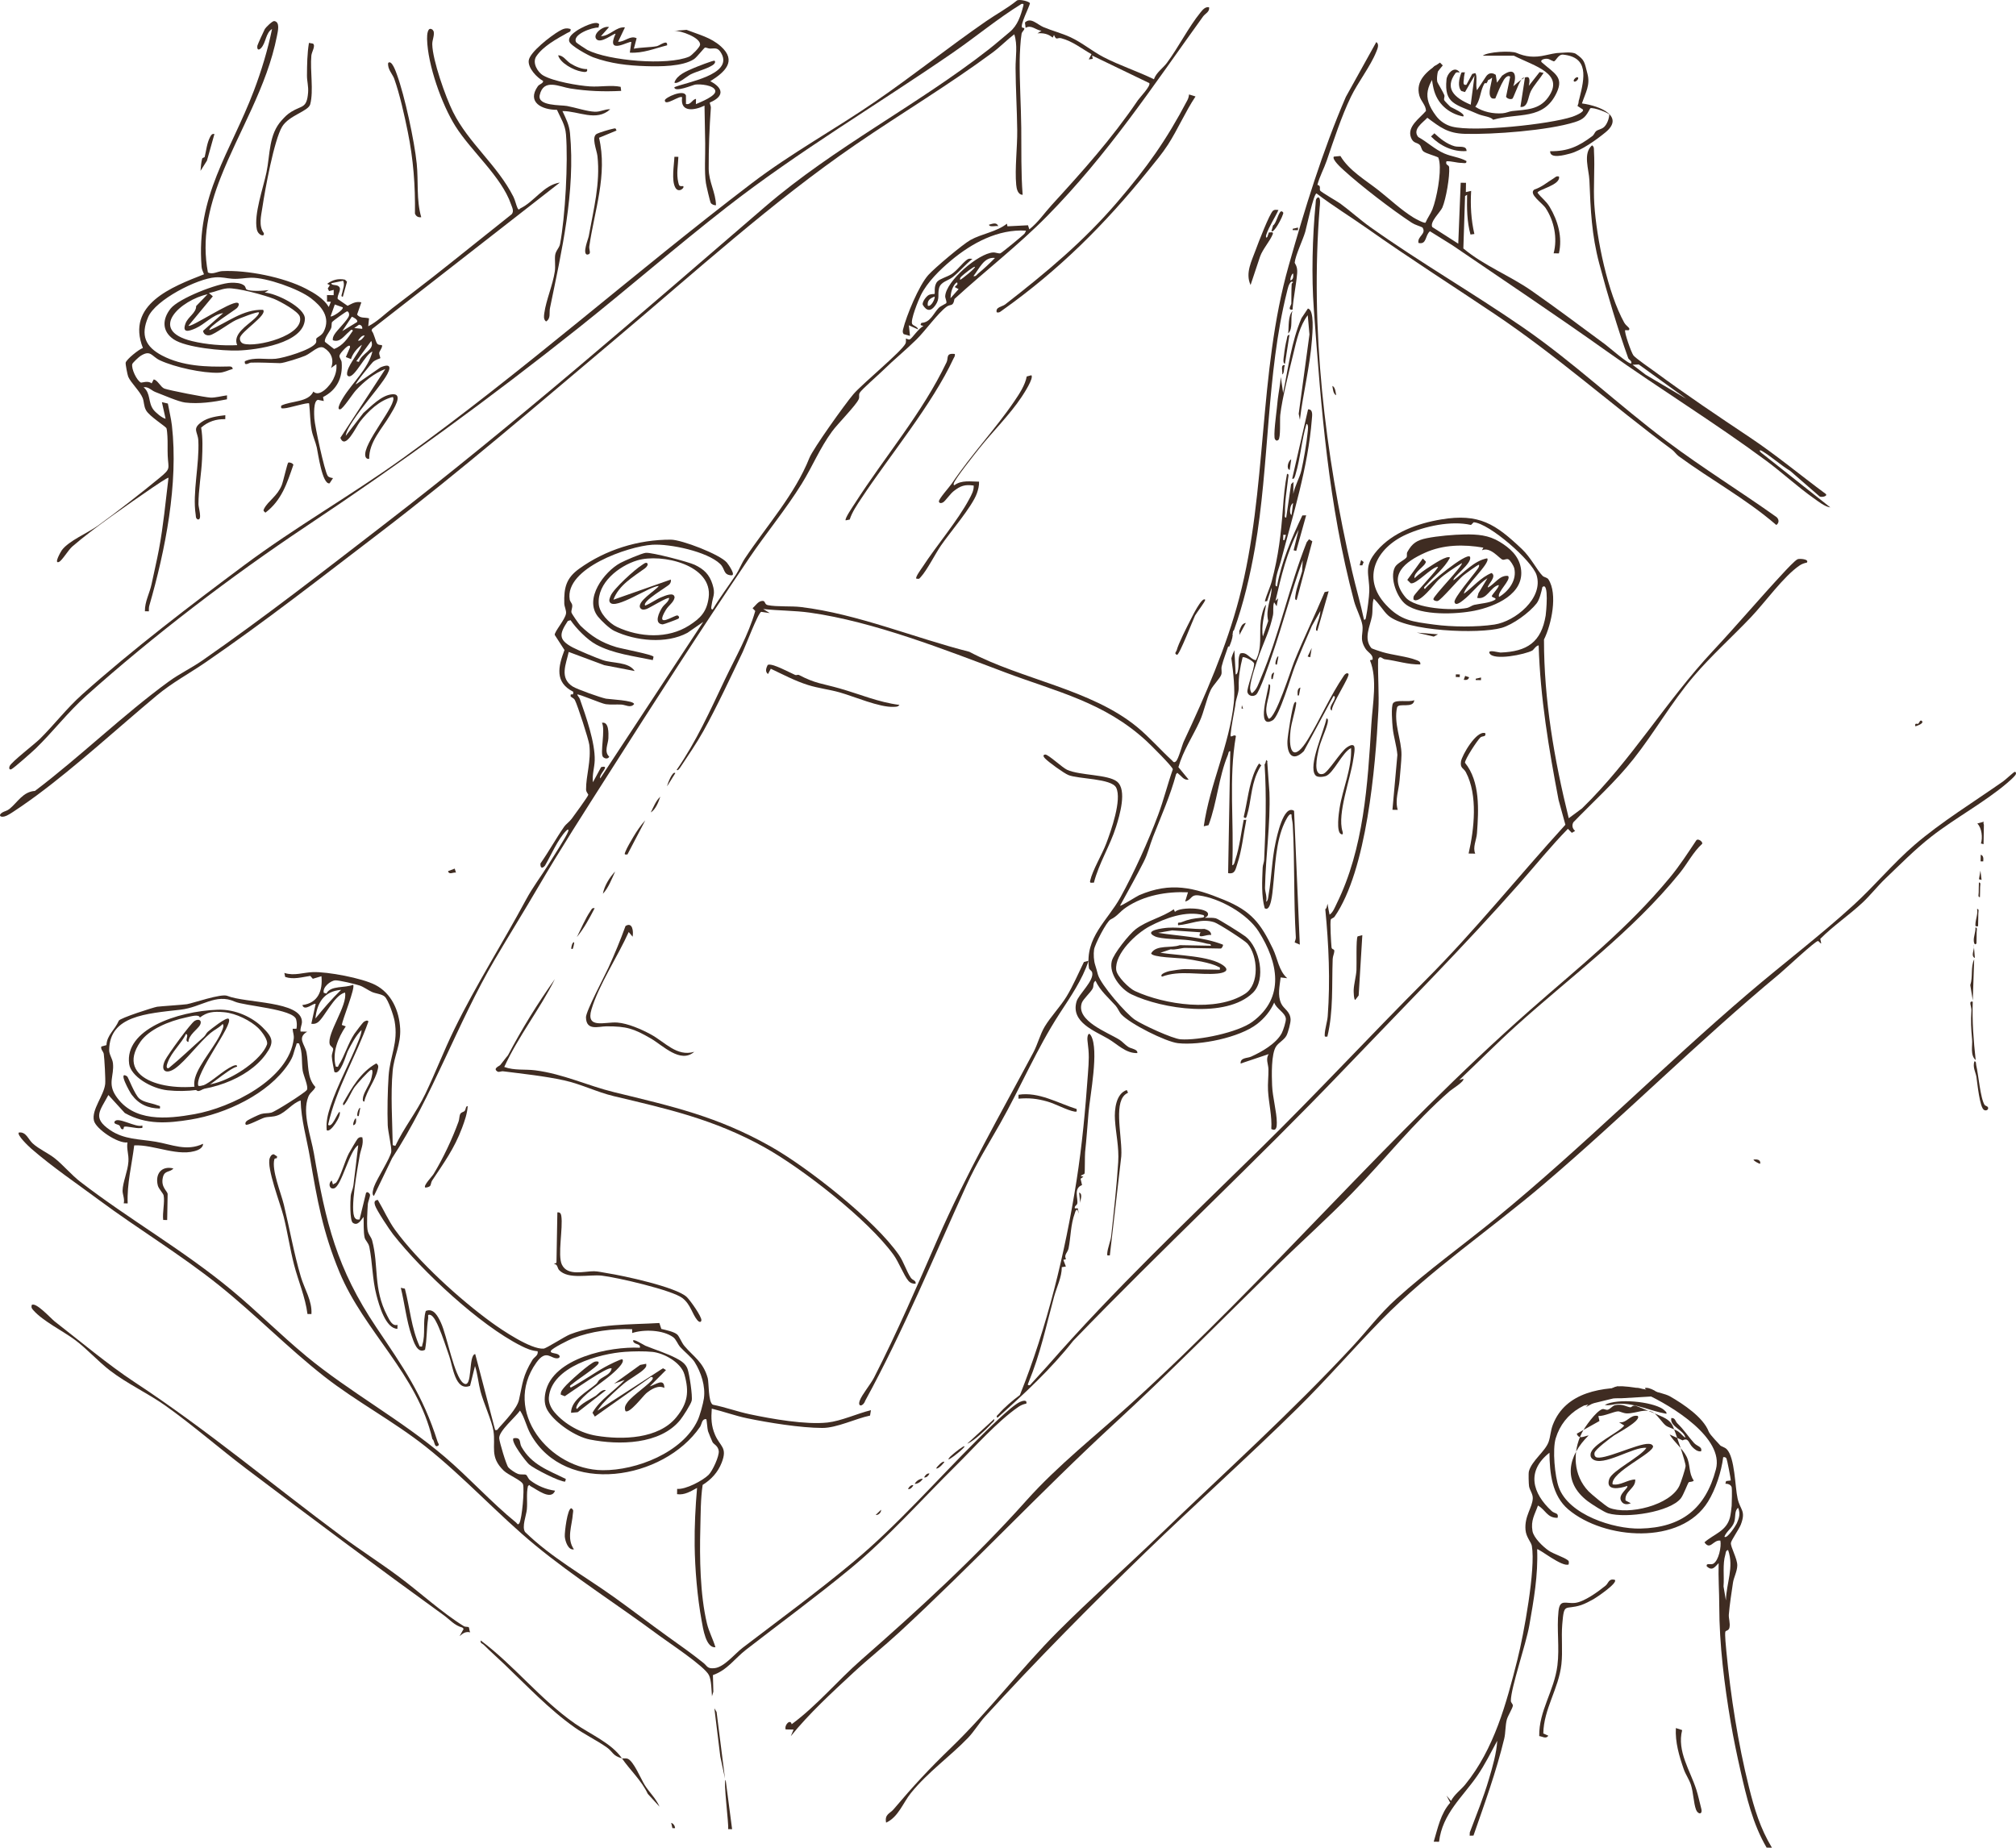 <svg width="600" height="550" viewBox="0 0 600 550" fill="none" xmlns="http://www.w3.org/2000/svg">
<g clip-path="url(#clip0_513_48428)">
<path d="M426.699 548.205C427.923 544.168 428.738 539.84 431.608 536.608L430.503 534.464L431.853 536.057C432.897 534.071 434.766 532.805 436.073 531.198C444.731 520.545 448.343 506.965 451.64 493.891C453.478 486.601 457.104 466.966 455.906 460.159C455.702 459 454.212 457.609 454.022 455.388C453.669 451.246 456.095 448.755 456.184 445.964C456.225 444.665 455.248 443.546 455.069 442.361C454.966 441.684 454.869 438.54 455.029 437.963C455.929 434.702 459.879 432.069 460.904 429.168C461.466 427.572 461.455 425.894 462.173 424.054C465.955 414.354 476.692 412.634 487.337 413.103C488.265 413.144 492.164 414.284 491.99 415.653L482.679 416.202C472.882 416.026 465.448 420.136 463.012 428.132C461.997 431.464 462.738 439.42 463.932 442.728C466.877 450.889 480.195 455.181 488.184 454.998C500.427 454.718 507.592 449.136 510.697 437.339C513.137 428.069 497.789 418.541 489.497 414.782C487.454 413.856 470.178 419.121 468.148 418.949C467.667 418.91 474.082 416.399 474.649 415.359C475.124 414.854 480.969 412.774 481.638 412.675C484.106 412.314 494.671 414.286 497.031 415.649C500.987 417.933 506.925 421.87 508.556 426.15C508.94 427.158 511.706 429.86 511.921 430.182C512.152 430.529 513.281 430.74 513.907 431.369C516.357 433.832 516.357 442.609 517.148 446.075C517.948 449.58 519.693 449.631 518.096 453.834C517.61 455.112 515.243 458.485 515.155 459.254C515.012 460.499 517.069 463.899 517.046 465.97C517.024 467.743 516.007 469.518 515.768 471.108C515.34 473.952 514.756 477.798 514.535 480.591C514.444 481.729 515.003 483.159 514.718 484.488C514.509 485.465 513.619 485.279 513.496 485.713C513.287 486.457 513.694 490.433 513.8 491.553C515.08 504.928 517.273 518.949 520.524 531.973C522.142 538.462 523.88 544.225 527.362 549.994L525.782 549.966C521.681 543.03 519.772 534.878 517.999 527.044C516.955 522.43 515.909 517.458 515.113 512.772C513.196 501.488 511.698 489.455 511.686 478.128C511.682 473.832 511.368 469.575 511.499 465.284C510.391 466.394 509.594 467.802 507.936 466.201C507.8 465.098 509.114 465.917 509.92 465.451C511.526 464.524 512.367 460.341 512.016 458.585C509.88 458.258 509.01 461.603 507.278 459.092C510.135 456.578 513.791 455.81 514.868 451.694C515.076 450.907 515.309 449.083 515.378 448.207C515.433 447.503 515.508 443.201 515.393 442.747C515.182 441.921 514.26 441.633 513.506 441.641L513.725 440.858L515.107 440.684C515.155 440.258 514.008 434.44 513.838 434.154C513.603 433.758 513.299 433.681 512.859 433.746C512.312 438.089 510.644 443.221 508.354 446.957C500.312 460.075 477.436 458.317 466.765 449.306C461.901 445.197 461.192 438.41 461.15 432.426C454.218 437.854 456.016 444.465 461.828 449.801C462.726 450.625 463.975 450.235 463.569 451.799C460.41 451.864 460.015 449.394 457.72 448.142C456.741 450.935 455.556 452.53 456.091 455.718C456.431 457.743 459.248 460.412 460.896 461.55C462.39 462.581 465.513 463.516 466.654 464.451C467.104 464.818 466.849 465.203 466.875 465.666C465.006 466.627 457.838 460.777 457.483 461.163C457.805 468.848 456.458 476.333 455.148 483.851C454.176 489.427 449.654 502.413 449.658 506.273C449.658 506.843 450.29 507.194 450.258 507.713C450.215 508.407 448.746 510.776 448.456 511.869C447.994 513.604 448.097 515.839 447.694 517.508C445.325 527.322 441.837 536.896 438.533 546.381L437.402 546.414L437.435 545.452C439.403 540.243 441.533 534.979 443.114 529.635C444.18 526.034 445.406 521.819 445.607 518.158C443.716 521.638 441.952 525.245 439.705 528.517C435.315 534.915 429.292 539.809 428.286 548.227L426.707 548.199L426.699 548.205ZM513.216 457.426C513.976 458.217 516.645 454.047 516.913 453.424C517.622 451.781 518.007 450.594 517.312 448.822C516.149 449.645 516.607 451.58 516.145 453.029C515.551 454.897 513.84 455.733 513.216 457.424V457.426ZM513.662 476.37C513.8 471.177 516.128 466.581 514.324 461.392C513.566 461.516 513.656 462.203 513.496 462.741C512.626 465.666 513.2 469.167 512.954 472.214L513.66 476.372L513.662 476.37Z" fill="#3F2C22"/>
<path d="M217.886 544.481L216.701 544.46C216.985 543.231 215.187 529.827 215.975 529.845L217.886 544.479V544.481Z" fill="#3F2C22"/>
<path d="M200.911 544.18L200.122 544.166L199.759 542.582C200.432 542.821 200.886 543.489 200.911 544.18Z" fill="#3F2C22"/>
<path d="M299.067 200.113C314.614 205.967 328.584 208.965 341.19 220.552C342.335 221.604 349.021 228.215 349.054 228.996C347.489 233.444 346.332 238.14 344.688 242.548C341.757 250.402 337.526 259.755 333.472 267.088C329.579 274.131 322.873 278.973 324.097 288.174C324.157 288.612 324.911 288.924 325.047 289.439C325.702 291.912 321.026 295.926 320.394 298.133C318.635 304.283 325.809 306.86 329.834 309.213C332.615 310.839 335.037 313.574 338.492 313.46C338.651 312.278 336.735 312.229 335.787 311.614C334.8 310.973 334.028 310.026 333.17 309.488C329.646 307.275 320.169 303.884 321.958 298.547C322.337 297.419 324.567 295.444 325.193 294.267C325.584 293.531 325.211 292.496 326.046 291.943C327.495 295.003 329.842 296.916 332.025 299.35C332.69 300.091 333.057 301.192 333.748 301.951C336.287 304.74 346.944 310.103 350.596 310.515C357.114 311.251 368.928 308.854 374.151 304.793C376.327 303.103 378.119 300.937 379.232 298.409C379.833 300.285 382.409 301.332 382.691 303.16C382.813 303.959 381.897 306.732 381.465 307.545C379.803 310.669 375.419 313.152 372.312 314.537C371.202 315.03 369.1 314.768 369.234 316.572L377.578 313.768C376.619 315.272 377.486 316.744 377.513 318.284C377.551 320.367 377.272 322.541 377.389 324.608C377.602 328.436 378.617 332.223 378.362 336.069C379.912 336.852 380.014 335.402 380.004 334.126C379.979 330.919 378.737 326.613 378.601 323.053C378.492 320.176 378.289 313.695 379.809 311.458C380.577 310.328 382.235 309.505 382.896 308.227C383.354 307.342 384.156 304.426 384.104 303.434C383.98 300.999 382.081 300.361 381.315 298.728C380.148 296.241 380.865 293.517 381.145 290.947L383.111 291.182C380.593 288.969 380.271 285.417 378.869 282.48C375.19 274.772 372.363 271.169 364.291 267.851C355.261 264.139 348.444 262.449 339.06 266.453C338.296 266.778 333.6 269.82 333.351 269.575C335.698 265.281 338.132 260.983 340.343 256.621C341.701 253.944 342.102 251.802 343.188 249.033C345.604 242.871 348.308 236.842 350.035 230.414C350.551 229.797 350.438 230.165 350.831 230.436C351.701 231.035 352.294 232.313 353.764 232.061L350.716 228.353C352.108 223.477 354.992 219.195 357.027 214.756C358.395 211.775 359.005 208.146 360.355 205.347C361.017 203.977 363.012 202.018 363.449 200.882C363.764 200.063 363.379 199.229 363.606 198.308C364.108 196.288 364.892 194.393 365.531 192.429C365.652 192.415 365.746 192.456 365.821 192.531C366.329 191.356 366.787 190.174 366.889 188.922C366.85 188.912 366.814 188.906 366.773 188.894C366.818 188.772 366.864 188.648 366.909 188.523C366.909 188.456 366.911 188.391 366.911 188.324C366.907 187.979 367.049 187.728 367.258 187.573C370.081 179.725 372.061 171.322 373.496 163.121C377.805 138.502 376.905 111.258 382.993 86.991C383.259 85.929 383.469 84.634 384.252 83.874C385.46 83.799 384.446 84.287 384.434 84.466C384.31 86.421 384.363 88.421 384.327 90.383C384.319 90.795 383.021 92.377 384.689 92.166C384.933 88.562 385.758 84.922 386.062 81.338C386.24 79.231 385.306 78.387 385.322 78.214C385.528 75.993 387.75 71.472 388.477 68.967C388.864 67.63 390.962 57.616 391.823 57.581C396.726 61.322 402.002 64.549 407.036 68.101C419.393 76.825 432.169 84.963 444.725 93.395C463.622 106.085 479.479 120.394 497.634 133.862C498.386 134.42 498.891 135.27 499.631 135.812C509.183 142.804 519.665 148.5 528.661 156.269C529.58 155.656 529.486 154.561 528.712 153.901C517.954 146.246 506.73 139.327 496.169 131.398C481.504 120.388 468.438 107.941 453.328 97.505C438.47 87.245 422.664 78.145 407.903 67.654C404.835 65.474 401.937 62.839 398.923 60.614C398.141 60.038 393.163 57.178 392.896 56.721C392.608 56.226 393.283 55.273 392.081 55.027C392.733 52.534 394.02 50.25 394.847 47.843C396.957 41.703 399.239 34.63 402.062 28.802C404.16 24.469 407.867 19.775 409.634 15.353C409.967 14.517 410.577 13.159 409.61 12.523L400.549 28.842C393.558 45.043 388.34 62.119 383.53 79.105C374.444 111.187 377.245 145.725 368.83 177.967C365.012 192.6 358.685 207.111 352.311 220.716C351.788 221.832 350.712 226.089 349.925 226.68C349.449 227.039 349.24 226.86 348.922 226.459C345.375 223.215 342.149 219.467 338.436 216.412C324.761 205.158 304.032 202.267 288.495 194.016C272.057 189.843 255.239 182.746 238.391 180.693C235.527 180.344 231.232 180.677 228.521 180.127C227.461 179.912 227.854 178.863 226.984 178.863C225.649 178.863 224.931 180.245 223.981 181.028L224.779 181.869C222.734 189.052 218.946 195.555 215.762 202.241C211.326 211.556 207.297 220.602 201.399 229.146C201.689 229.629 202.408 228.511 202.538 228.315C204.816 224.872 207.311 221.254 209.317 217.661C213.298 210.527 217.473 201.531 221.052 194.062C221.83 192.438 225.653 182.314 226.561 182.123L229.086 182.492L227.136 181.281C231.765 181.798 236.463 181.715 241.082 182.366C260.012 185.034 281.244 193.399 299.065 200.109L299.067 200.113ZM335.193 270.074C340.531 266.488 347.236 265.327 353.565 265.601L352.728 268.344C354.787 267.837 354.274 266.2 356.794 266.532C363 267.346 371.264 272.001 374.609 277.287C380.366 286.383 382.561 296.906 372.75 304.142C368.439 307.324 356.745 309.748 351.388 309.367C348.946 309.194 339.966 305.03 337.749 303.523C335.118 301.734 327.613 293.111 326.758 290.088C326.415 288.871 326.332 288.387 325.963 287.291C325.519 285.975 325.418 284.021 325.613 282.646C325.827 281.139 329.342 274.263 330.546 273.683C332.662 272.662 333.065 271.504 335.195 270.074H335.193ZM384.882 81.517C384.929 82.255 384.961 83.253 384.065 83.474C383.873 82.924 384.661 81.026 384.882 81.517Z" fill="#3F2C22"/>
<path d="M370.79 185.425C369.481 185.586 369.252 186.926 368.804 187.918C368.857 188.034 368.889 188.17 368.891 188.326C368.895 188.559 368.883 188.79 368.863 189.014L370.79 185.425Z" fill="#3F2C22"/>
<path d="M358.261 245.954L359.682 245.623C362.209 238.986 362.688 231.288 365.454 224.682C365.628 224.268 365.588 223.509 366.155 223.611L365.513 259.897C367.59 260.281 367.698 258.794 368.212 257.268C369.639 253.015 370.055 248.4 370.934 244.017L370.144 244.053C369.339 248.025 368.954 252.039 367.661 255.895C367.503 256.368 367.335 257.558 366.743 257.548C367.312 244.777 365.63 231.728 367.827 219.108C367.272 218.349 366.131 219.998 366.242 218.68C366.449 216.253 367.175 212.69 367.633 210.059C367.653 209.858 367.675 209.659 367.7 209.458C367.931 207.726 368.755 206.144 368.674 204.369C368.674 204.357 368.674 204.347 368.674 204.336C368.585 201.549 369.045 198.779 369.82 195.663C370.207 195.3 373.109 196.73 373.249 197.543C373.31 199.213 370.987 204.971 371.267 206.057C371.554 207.172 372.878 207.468 373.794 206.811C374.927 205.998 377.955 196.925 378.63 194.949C381.818 185.626 384.321 176.05 387.711 166.792L387.539 170.03C386.933 172.311 385.841 174.89 385.549 177.212C385.498 177.626 385.243 178.685 385.912 178.59L390.571 161.129L389.6 160.51L388.905 161.399C383.682 174.529 380.754 188.932 375.241 201.882C374.54 203.529 374.104 205.274 372.586 206.363C372.195 206.008 372.029 205.138 372.059 204.629C372.193 202.259 374.061 196.77 374.967 194.367C376.435 190.47 377.941 187.502 378.861 183.135C379.078 182.103 378.759 180.441 379.197 179.263L379.957 180.456L380.395 178.101L379.6 178.873C381.258 171.679 383.026 164.277 386.491 157.695L385.006 163.79L385.78 163.993L388.735 153.394L387.604 153.427C384.416 160.173 381.376 167.173 380.063 174.541C379.4 174.632 379.651 173.577 379.682 173.143C379.856 170.742 380.65 169.167 381.198 167.076C384.819 153.265 389.306 139.098 390.429 124.814C390.516 123.708 390.865 121.805 389.308 121.842L384.586 142.465C385.221 142.887 385.502 141.463 385.608 141.112C387.014 136.443 387.399 130.907 388.836 126.175C389.556 126.303 389.225 128.209 389.175 128.737C388.895 131.718 387.987 137.14 387.306 140.057C386.801 142.226 385.332 144.723 384.9 147.007L384.965 143.461L384.25 144.122L382.801 154.07C382.112 154.151 382.446 153.167 382.436 152.69C382.363 149.102 382.983 145.905 383.364 142.394C383.411 141.952 383.753 140.984 383.044 141.059C382.383 144.386 382.083 147.78 381.83 151.165C381.248 158.987 380.531 165.344 378.476 173.09C377.995 174.908 376.901 177.095 376.447 179.026L377.126 178.924L378.48 174.908C378.401 178.377 376.587 181.358 377.446 184.843L375.861 189.454C375.278 186.464 376.331 183.038 376.81 180.007C375.975 180.713 375.397 183.502 375.253 184.616C374.724 188.699 375.756 192.685 373.751 196.521C371.944 196.202 371.147 193.87 369.102 194.519C368.37 195.92 368.729 197.47 368.531 198.947C368.476 199.357 368.342 200.793 367.76 200.752L367.373 193.547C367.025 194.336 366.696 195.131 366.477 195.959C367.075 200.251 367.619 205.292 367.205 209.223C365.874 221.886 360.057 233.412 358.263 245.954H358.261ZM384.848 149.772L384.39 153.311C383.551 152.903 383.982 150.001 384.848 149.772ZM381.923 159.188L382.709 159.202L382.282 160.768L381.897 160.762L381.923 159.188Z" fill="#3F2C22"/>
<path d="M369.957 210.955C369.832 210.602 369.714 210.251 369.607 209.906C369.564 210.231 369.534 210.56 369.513 210.89C369.665 210.896 369.813 210.917 369.957 210.955Z" fill="#3F2C22"/>
<path d="M374.982 227.497C374.907 227.408 374.836 227.319 374.767 227.229C374.311 227.793 373.96 228.477 373.65 229.156C371.678 233.475 371.254 238.617 370.146 243.203C370.837 243.901 370.977 243.193 371.143 242.647C372.357 238.631 372.251 234.609 374.023 230.345C374.128 230.093 374.785 228.58 375.421 227.755C375.253 227.716 375.097 227.631 374.981 227.495L374.982 227.497Z" fill="#3F2C22"/>
<path d="M386.846 281.182L385.14 241.359C381.98 239.329 379.98 249.201 379.598 250.98C378.508 256.047 378.466 261.179 377.586 266.169C377.493 266.692 377.408 268.307 376.816 268.378C377.189 266.991 376.469 265.439 376.492 264.232C376.674 254.851 378.149 245.317 377.805 235.832L377.156 226.767C377.191 226.698 377.227 226.647 377.262 226.603C377.168 226.55 377.075 226.473 376.99 226.369C376.943 226.312 376.893 226.258 376.844 226.207C376.757 226.483 376.69 226.765 376.633 227.061C376.597 227.244 376.5 227.398 376.368 227.517C376.98 237.047 376.666 246.428 376.24 255.938C376.206 256.688 375.825 257.447 375.792 258.285C375.632 262.21 375.377 266.621 376.388 270.344C378.283 271.66 378.729 265.408 378.855 264.269C379.536 258.13 379.613 250.67 382.294 244.933C382.454 244.589 383.725 241.753 384.38 242.477C384.353 243.481 384.683 244.426 384.74 245.426C385.381 256.613 384.977 267.822 385.666 279.036C385.697 279.559 385.393 280.032 385.326 280.535L386.848 281.182H386.846Z" fill="#3F2C22"/>
<path d="M391.809 245.676C391.653 245.114 391.489 244.558 391.309 244.011C391.463 244.57 391.633 245.124 391.809 245.676Z" fill="#3F2C22"/>
<path d="M535.023 166.455C534.274 166.723 531.503 169.729 530.771 170.516C523.678 178.131 516.971 186.081 509.874 193.671C495.658 208.882 485.758 226.085 470.847 240.625L466.891 243.554C462.582 226.173 459.498 208.28 459.52 190.36C461.751 185.89 463.679 176.782 460.833 172.449C460.434 171.843 459.573 171.875 459.103 171.401C457.414 169.703 455.647 165.983 452.923 163.405C445.1 156.003 440.26 152.723 428.908 154.617C421.945 155.776 414.541 158.467 409.882 163.837C405.652 168.713 407.579 170.754 407.527 175.95C407.512 177.516 406.937 181.843 406.596 183.429C406.511 183.821 406.517 184.579 405.954 184.468C404.949 179.679 403.55 174.981 402.45 170.208C394.28 134.739 389.896 98.042 392.76 61.748C392.804 61.208 393.208 58.612 392.211 58.766C391.505 59.216 391.629 59.812 391.562 60.506C390.593 70.565 390.295 82.213 391.023 92.075C393.222 121.878 395.299 149.875 403.005 178.977C403.556 181.056 405.107 184.005 405.443 185.934C405.907 188.592 404.412 190.02 406.418 193.129C407.135 194.239 408.753 194.837 408.503 196.353L407.721 196.523C410.009 202.103 408.51 209.479 408.149 215.462C407.054 233.505 405.913 252.583 397.802 269.019C397.275 270.086 396.72 271.601 395.705 272.267C395.472 271.208 395.277 270.115 395.101 269.001C395.026 269.364 394.941 269.725 394.841 270.084C394.766 270.35 394.616 270.536 394.432 270.646C395.464 281.226 395.934 291.902 395.158 302.436C395.034 304.121 394.308 306.273 394.26 307.941C394.239 308.724 394.306 308.576 395.05 308.555C396.878 300.989 396.347 293.206 396.633 285.486C396.665 284.618 397.091 283.839 397.121 283.115C397.15 282.38 396.367 282.756 396.286 281.973C396.149 280.652 395.806 274.62 396.065 273.739C396.169 273.382 396.896 273.295 397.209 272.843C406.765 259.072 409.373 228.237 410.226 211.588C410.488 206.456 410.036 201.367 410.151 196.245C410.747 194.926 411.444 196.146 412.066 196.223C415.816 196.691 418.99 197.841 422.695 197.785C422.895 196.888 422.058 196.685 421.466 196.454C418.751 195.397 414.442 194.993 411.444 194.101C410.95 193.955 408.319 193.107 408.151 192.91C405.755 190.07 407.764 186.409 408.309 183.494C408.623 181.809 408.303 179.898 408.834 178.208C410.332 179.472 411.74 181.942 413.124 183.178C418.447 187.937 440.149 188.807 446.898 186.896C450.288 185.938 455.171 182.364 457.321 179.61C458.192 178.494 458.744 176.174 459.042 174.764C461.115 172.908 460.118 182.65 460.023 183.216C458.705 191.176 454.488 193.949 446.585 194.239C446.099 194.257 442.769 193.233 443.292 194.401C444.362 196.791 453.991 194.782 456.038 193.638C456.448 193.407 457.137 192.168 457.937 192.103C458.401 207.645 460.965 222.923 463.867 238.14L465.89 245.497C451.948 260.774 439.05 276.94 424.438 291.581C407.932 308.121 391.894 325.422 375.298 341.726C353.719 362.926 331.478 383.999 311.701 406.624L306.523 412.312C305.692 412.423 305.862 412.113 306.118 411.49C309.697 402.79 311.274 394.938 313.706 386.005C314.498 383.1 316.02 380.171 316.012 377.189L317.226 376.995L316.476 375.017L317.267 374.794C316.545 373.514 317.767 372.855 318.023 371.593C318.698 368.273 318.62 364.5 319.901 361.084C320.061 360.66 320.09 360.141 320.684 360.092L321.057 361.28L320.801 359.69L319.905 359.68C319.689 358.97 320.509 358.775 320.617 358.262C320.925 356.818 319.407 353.7 322.035 352.755L321.604 350.869L322.439 350.26L321.657 350.047C321.9 349.655 322.633 349.656 322.789 349.276C322.907 348.982 322.846 343.905 322.95 342.945C323.375 339.063 323.626 335.158 323.973 331.154C324.427 325.903 327.116 312.677 324.729 308.324C323.9 306.809 323.511 308.614 323.655 309.74C324.214 314.089 324.091 315.405 323.783 319.71C323.014 330.465 322.062 340.838 320.38 351.536C317.021 372.905 311.563 395.261 303.542 415.245C301.428 416.805 299.002 418.852 297.291 420.823C297.022 421.131 296.241 421.594 296.876 422C304.857 414.851 312.755 407.567 319.393 399.121C345.777 371.767 373.551 345.954 399.815 318.503C417.423 300.099 435.927 281.478 452.351 262.836C457.096 257.449 461.622 251.832 466.638 246.708L467.807 247.905L468.792 247.333C467.986 246.664 467.751 245.708 468.257 244.765C474.273 238.54 480.77 232.734 486.151 225.933C492.395 218.043 497.456 209.085 503.982 201.415C509.294 195.172 515.459 189.661 521.073 183.762C525.297 179.324 530.852 171.522 535.621 168.299C536.217 167.896 537.026 167.583 537.743 167.476C538.558 166.425 535.654 166.224 535.027 166.447L535.023 166.455ZM444.768 185.904C439.451 186.701 432.103 186.638 426.768 185.91C420.421 185.044 416.926 184.774 412.524 180.064C405.05 172.068 409.541 163.155 418.503 159.108C423.983 156.632 431.904 154.903 437.798 156.262L438.596 155.459C443.233 155.764 455.981 166.883 457.317 171.188C459.451 178.064 450.923 184.983 444.77 185.904H444.768Z" fill="#3F2C22"/>
<path d="M359.846 2.166C360.065 3.56 358.713 3.994 358.046 4.917C343.016 25.765 329.775 45.922 311.545 64.421C303.001 73.089 293.122 80.691 284.065 88.994C283.662 91.45 282.922 90.381 281.671 91.332C279.012 93.351 275.415 98.424 272.792 101.018C269.596 104.178 265.987 107.11 262.746 110.3C261.402 111.623 256.497 115.885 255.885 116.887C255.45 117.599 255.918 118.043 255.547 118.874C254.754 120.659 249.224 126.248 247.649 128.41C243.895 133.562 241.895 138.69 238.626 143.974C233.964 151.512 227.894 158.843 222.894 166.245C208.586 187.434 194.743 208.949 181.01 230.532C173.947 241.633 166.708 252.849 160.076 264.204C155.948 271.271 151.477 278.451 147.28 285.587C136.05 304.685 128.735 326.31 116.704 344.726L111.289 355.964C110.486 355.646 111.151 353.733 111.336 353.207C112.154 350.885 116.238 344.607 116.447 342.83C116.603 341.495 115.468 336.836 115.395 334.913C115.241 330.757 115.367 324.542 115.653 320.32C116.072 314.158 118.612 310.432 117.436 303.906C117.156 302.35 115.582 297.636 114.501 296.657C113.626 295.866 111.816 295.772 110.712 295.271C109.52 294.73 108.253 293.77 107.069 293.358C105.904 292.953 100.835 291.746 99.793 291.811C98.328 291.904 95.888 293.926 96.37 295.529L97.151 295.734C98.432 293.255 102.627 294.174 105.1 293.123C105.839 293.939 101.978 303.353 101.723 305.089L102.905 305.507C100.602 308.929 98.8 313.294 99.933 317.489C100.839 317.692 100.566 317.399 100.827 317.002C102.467 314.503 103.626 310.499 105.46 307.75C105.809 307.225 107.949 304.397 108.237 304.2C108.606 303.947 109.378 303.505 109.65 304.056C105.995 314.408 100.065 323.982 97.647 334.805C98.871 335.895 100.274 331.436 101.074 330.925C101.755 332.031 98.253 337.479 97.224 336.377C97.013 333.862 97.566 331.661 98.344 329.304C100.424 322.986 104.208 316.134 106.686 309.823C107.086 308.803 107.562 307.677 107.621 306.578C105.983 308.103 104.528 310.874 103.49 312.941C103.018 313.878 101.281 320.333 99.51 319.057C99.26 317.592 98.849 315.986 98.76 314.507C98.711 313.685 99.232 312.675 99.143 312.192C99.06 311.738 98.306 311.409 98.142 310.862C97.197 307.693 103.506 299.261 102.686 295.444C99.398 296.198 96.385 303.263 94.461 304.397C93.837 304.766 93.365 304.835 92.655 304.732L93.94 298.841C93.48 298.344 90.596 301.229 89.988 299.166C94.656 298.586 96.091 294.87 95.667 290.584L93.097 291.348L92.343 290.492C89.865 290.849 87.317 291.646 84.873 290.794L84.632 289.6C87.568 290.565 90.276 289.452 93.128 289.36C97.536 289.218 107.716 291.127 111.684 293.168C116.534 295.661 118.82 300.872 119.096 306.178C119.341 310.844 117.28 314.29 116.867 318.761C116.22 325.805 116.771 333.787 116.881 340.87L117.663 341.079C120.221 335.682 123.991 330.986 126.579 325.602C129.601 319.314 132.116 312.718 135.2 306.409C141.678 293.156 149.6 280.733 156.532 267.841C158.623 263.954 160.972 260.964 163.161 257.431C164.312 255.575 168.609 248.972 169.089 247.5C169.338 246.735 168.978 246.804 168.501 247.295C166.023 249.846 164.012 254.536 162.208 257.65C161.28 258.755 160.773 258.264 160.848 257.025C163.362 253.449 165.451 249.601 167.95 246.011C168.366 245.412 169.567 244.516 170.121 243.751C170.773 242.854 175.084 237.011 175.084 236.576C175.084 236.323 174.432 235.816 174.425 235.002C174.389 230.877 175.992 226.509 175.384 221.678C175.179 220.045 171.858 209.805 171.1 208.399C170.757 207.761 170.271 207.742 169.815 207.278L169.855 206.716L170.563 206.671L170.625 205.923C165.023 203.079 166.128 198.456 167.997 193.488L165.094 188.983C165.028 187.973 168.183 184.433 168.457 182.638C168.599 181.713 167.972 180.646 167.942 179.626C167.808 174.914 168.513 172.082 172.334 169.32C180.234 163.612 189.97 160.597 199.668 160.636C202.885 160.648 214.295 165.029 216.336 167.466C216.729 167.936 219.169 171.358 217.639 171.255C215.169 171.09 215.882 169.352 214.323 167.857C210.459 164.157 199.368 161.82 194.115 162.153C187.017 162.603 168.017 169.135 169.559 178.458C169.659 179.07 170.21 179.515 170.297 180.103C170.413 180.894 169.959 181.655 170.068 182.285C170.143 182.709 172.316 185.819 172.747 186.235C175.998 189.379 178.959 191.269 183.414 192.618C185.035 193.109 194.312 194.841 194.512 195.492L194.283 196.482C188.74 195.32 182.417 194.58 177.388 191.839C174.762 190.407 171.489 187.083 169.813 184.608L169.004 184.829C166.503 188.63 166.035 190.385 170.445 192.718C172.101 193.594 177.557 195.87 179.393 196.493C182.394 197.513 187.042 196.933 188.896 199.736L179.845 197.996L169.261 194.056C168.473 197.685 166.432 201.805 170.443 204.347C171.75 205.176 178.736 207.653 180.356 207.969C181.339 208.16 188.724 208.46 188.714 209.592C187.676 210.852 186.166 209.793 184.964 209.726C183.43 209.639 181.744 209.823 180.266 209.606C178.909 209.406 172.153 206.464 171.793 206.73C171.967 207.229 172.389 207.552 172.583 208.097C174.377 213.17 177.155 221.081 176.995 226.347C176.93 228.505 176.193 230.631 176.464 232.846L178.898 228.343C181.943 227.603 178.051 230.511 178.649 231.702L209.299 185.107L204.601 188.363C198.316 191.766 189.117 190.799 182.798 187.782C181.393 187.109 178.929 184.752 177.96 183.531C173.742 178.22 179.815 170.19 184.61 167.577C185.848 166.902 191.03 164.67 192.194 164.553C193.937 164.378 204.901 167.234 206.788 168.139C209.522 169.451 211.123 170.989 212.049 173.918C213 176.924 212.153 177.385 211.8 180.068C211.743 180.498 211.421 181.484 212.12 181.401C214.228 177.841 216.755 174.533 219.032 171.082C219.954 169.687 220.667 167.764 221.701 166.214C228.241 156.4 236.53 147.242 240.9 136.297C242.012 133.516 251.473 120.3 253.96 117.365C256.603 114.248 268.481 104.515 269.501 102.239C269.744 101.698 269.549 100.886 269.637 100.758C269.675 100.702 270.362 101.219 270.81 101.01C271.455 100.708 273.585 97.478 274.833 97.105C274.347 96.766 273.597 96.969 274.256 96.103C276.949 95.986 277.81 93.241 279.418 91.608C279.857 91.162 281.55 90.363 281.617 90.253C281.888 89.801 281.274 88.793 281.311 88.146C281.576 83.626 291.169 75.433 295.564 75.143C296.284 75.095 297.232 75.559 297.745 75.389C298.185 75.243 304.594 69.963 304.936 69.521C305.056 69.366 305.392 68.683 305.352 68.652C297.056 68.137 289.255 72.352 283.076 77.517C279.738 80.306 275.986 83.963 274.057 87.86C273.358 89.27 270.859 95.389 271.489 96.45C271.824 97.014 273.104 97.186 273.238 98.055L270.5 96.827L270.832 99.986L268.966 99.462C268.601 99.03 268.64 98.576 268.763 98.065C269.754 93.961 273.485 84.971 276.288 81.853C278.177 79.754 286.471 72.758 288.834 71.431C292.091 69.602 296.746 68.971 299.667 66.577L299.841 67.364L305.953 67.054L306.341 68.271C308.957 66.226 310.771 63.472 312.968 61.068C322.289 50.869 330.833 41.364 338.663 29.834C339.256 28.962 342.582 25.542 342.051 24.739L325.035 16.528L325.211 17.522L324.03 17.69L324.846 16.136C321.873 14.44 319.243 12.284 315.848 11.386C314.607 11.057 314.447 12.235 313.693 10.408L313.294 11.193C311.971 10.065 310.477 9.787 308.769 9.921L309.962 9.162C308.266 8.966 306.938 7.28 305.244 8.286L305.043 6.704C306.784 5.014 308.659 7.262 310.509 8.051C313.156 9.179 316.002 9.878 318.612 11.092C322.129 12.729 325.088 15.278 328.517 17.047C333.296 19.512 338.59 21.224 343.432 23.593C344.145 21.56 346.111 20.309 347.307 18.7C350.703 14.124 353.729 8.083 357.278 3.716C357.908 2.941 358.679 1.947 359.842 2.158L359.846 2.166ZM296.128 76.782C292.82 76.383 291.464 80.014 289.715 82.182C290.451 82.365 290.66 81.793 291.112 81.423C292.847 80.006 294.555 78.373 296.128 76.78V76.782ZM290.157 79.436C289.888 79.182 286.882 81.608 286.552 81.925C286.126 82.338 285.611 82.592 285.749 83.298C286.333 83.091 290.441 79.705 290.157 79.436ZM285.301 86.061L284.134 85.44L284.928 84.659C285.084 83.557 284.377 84.322 284.138 84.647C283.274 85.831 282.942 87.322 282.887 88.768L285.299 86.06L285.301 86.061ZM205.09 186.182C208.464 184.024 210.321 182.156 210.904 177.934C212.262 168.094 196.823 164.654 189.681 166.802C184.21 168.447 177.713 173.488 178.199 179.819C178.404 182.486 181.29 185.519 183.617 186.61C190.38 189.782 198.801 190.204 205.09 186.182ZM101.52 294.644C96.445 295.046 94.352 298.47 93.869 303.184C96.271 300.217 98.731 297.338 101.52 294.644Z" fill="#3F2C22"/>
<path d="M91.032 403.59C104.196 414.468 119.384 422.592 132.395 433.681C139.525 439.757 146.359 447.335 153.575 453.183C153.992 453.52 154.039 454.081 154.564 453.406C155.384 451.996 156.098 443.442 155.67 441.862C155.344 440.663 151.301 439.097 149.898 437.736C145.648 433.612 147.576 430.671 146.86 425.935C146.42 423.024 143.893 417.563 143.003 414.148C142.383 411.774 142.15 409.001 141.37 406.61L139.902 412.509C135.47 414.284 134.722 406.555 133.719 403.717C132.758 400.997 131.712 397.677 130.592 395.103C130.144 394.072 129.118 391.642 128.018 391.385C127.083 391.19 127.521 391.806 127.434 392.364C126.927 395.592 127.093 398.64 126.502 401.77C124.171 403.08 123.073 399.255 122.473 397.504C120.985 393.159 120.409 387.841 119.287 383.33L120.499 383.587C122.011 389.33 122.4 395.332 124.903 400.788C125.928 400.926 125.525 400.784 125.709 400.228C126.706 397.194 125.752 393.393 126.719 390.226C129.1 389.24 130.389 391.938 131.226 393.717C133.034 397.559 135.182 409.762 137.92 411.714C140.782 413.754 139.282 403.279 141.435 403.056L147.357 425.649C148.084 425.831 148.127 425.416 148.486 425.014C150.322 422.953 153.877 419.259 154.448 416.726C155.599 411.618 155.538 409.604 158.453 404.805C159.016 403.88 160.261 403.513 160.014 402.208C158.177 402.07 156.663 401.403 155.052 400.592C142.734 394.389 125.642 378.398 117.037 367.473C115.912 366.045 112.057 360.228 111.605 358.749C111.342 357.893 111.388 357.274 112.444 357.167C114.187 360.074 115.612 363.386 117.617 366.135C124.491 375.555 136.753 386.709 146.222 393.596C149.41 395.916 158.005 401.723 161.791 401.435C162.62 401.371 168.08 397.796 169.703 397.17C178.088 393.938 187.401 394.342 196.239 393.811L196.821 395.571C198.083 395.878 200.601 396.383 201.553 397.233C202.167 397.782 202.881 399.679 203.671 400.618C206.387 403.845 209.289 405.364 210.629 410.188C211.008 411.551 210.75 417.34 212.141 418.129C215.876 418.866 219.435 420.188 223.162 420.975C229.71 422.357 239.745 424.138 246.275 423.434C250.306 422.998 255.213 420.732 259.205 419.754L258.942 421.365C254.639 422.257 249.055 425.065 244.704 425.046C238.216 425.016 228.764 423.495 222.335 422.16C218.811 421.428 215.333 420.146 211.835 419.302C211.618 422.156 211.671 424.434 212.807 427.083C214.344 430.671 216.587 430.787 214.777 435.404C213.657 438.258 211.681 440.404 209.121 442C208.489 446.304 208.547 450.597 208.43 454.939C208.197 463.674 208.349 474.682 210.408 483.273C210.987 485.69 212.232 487.962 212.931 490.332C210.076 490.579 209.247 484.755 208.829 482.469C207.548 475.487 206.829 467.074 206.744 460.059C206.675 454.331 206.967 448.58 207.459 442.893C205.615 443.884 203.716 445.104 201.506 444.757L201.533 443.183C204.062 443.43 209.151 440.722 210.892 439.01C212.021 437.899 214.131 433.42 213.908 431.864C213.685 430.308 212.402 429.925 212.06 429.253C211.845 428.829 210.854 426.448 210.714 425.998C210.511 425.349 210.355 422.574 210.197 422.426C208.829 422.282 208.882 423.951 208.349 424.728C197.546 440.477 168.319 445.507 157.92 426.898C156.657 424.637 156.191 422.036 154.768 419.866C153.51 421.758 148.409 425.963 148.573 428.132C148.66 429.266 150.656 436.034 151.288 436.781C151.795 437.383 153.388 438.45 154.138 438.718C155.05 439.045 156.199 438.752 156.584 439.01C156.969 439.268 157.166 440.146 157.766 440.613C159.908 442.274 162.525 443.351 165.198 443.722C164.018 446.799 159.711 443.3 157.922 442.394C157.559 442.211 157.65 441.728 157.125 442.385C156.613 444.643 157.012 447.002 156.805 449.284C156.639 451.091 155.226 454.513 156.278 456.023C164.178 463.712 173.864 469.041 182.774 475.423C188.118 479.25 193.389 483.293 198.756 487.147C202.394 489.758 205.777 492.111 209.384 495.009C210.521 495.922 210.456 496.768 212.621 496.553C215.54 496.263 218.596 492.336 221.028 490.478C232.023 482.076 243.403 473.739 254.069 464.838C267.091 453.968 278.856 440.485 290.836 428.594C293.289 426.158 300.943 418.476 303.584 417.29C304.283 416.977 305.785 416.517 305.445 417.807C304.606 417.943 303.781 418.304 303.086 418.785C296.813 423.121 290.072 430.754 284.588 436.183C274.181 446.481 264.325 457.649 253.028 466.974C242.961 475.285 232.28 483.1 222.001 491.086C218.649 493.689 216.462 497.125 212.181 498.606L212.307 503.549L211.895 504.914C211.75 503.174 211.748 500.129 210.987 498.616C209.624 495.916 199.016 488.958 195.994 486.713C183.919 477.743 170.895 469.483 159.363 460.011C148.528 451.112 138.167 439.704 126.719 430.629C117.199 423.081 106.07 417.215 96.525 409.738C85.696 401.255 75.969 391.232 65.183 382.589C53.672 373.364 41.167 365.887 29.316 357.088C22.689 352.169 15.543 347.341 9.29 341.899C8.595 341.294 4.894 337.795 5.616 337.112C7.762 336.807 8.387 339.12 9.71 340.331C11.629 342.089 14.323 343.211 16.325 344.806C18.84 346.81 21.282 349.757 23.942 351.804C38.652 363.116 54.488 372.054 68.929 384.017C76.511 390.297 83.505 397.354 91.044 403.584L91.032 403.59ZM188.142 395.65C182.267 395.435 175.97 396.245 170.473 398.377C169.399 398.794 164.296 401.318 163.966 402.085C163.599 402.94 165.585 402.659 166.308 403.308C166.837 403.782 166.452 404.224 166.086 404.289C163.96 404.669 162.666 401.342 159.62 405.618C149.333 420.061 163.564 437.479 179.361 437.625C189.409 437.718 203.142 432.359 207.629 422.791C208.308 421.344 209.279 417.77 209.492 416.284C210.015 412.64 208.671 408.513 206.727 405.423C205.898 404.105 203.643 402.291 202.475 400.995C201.683 400.119 201.235 398.663 200.335 398.018C197.273 395.819 191.634 395.658 188.144 396.79L188.14 395.648L188.142 395.65Z" fill="#3F2C22"/>
<path d="M74.648 107.941C74.174 107.959 72.617 109.156 72.879 107.521C75.783 106.182 78.967 107.095 82.07 106.789C84.536 106.546 92.595 104.166 93.948 102.178C94.338 101.604 93.989 101.034 94.149 100.781C94.467 100.28 95.732 99.933 96.356 98.689C98.482 94.456 95.71 91.184 92.528 88.764C88.813 85.937 79.273 82.588 74.683 82.667C73.073 82.695 71.276 83.115 69.176 82.979C67.395 82.862 66.138 82.421 64.095 82.557C58.71 82.912 46.296 89.239 44.093 94.381C41.779 99.783 43.236 103.217 48.276 105.848C54.316 109 61.399 109.264 68.037 109.091C68.673 109.075 69.113 109.079 69.283 109.815C67.808 110.213 66.746 110.89 65.129 110.949C60.319 111.124 52.016 109.308 47.614 107.262C45.068 106.079 44.884 103.947 41.74 106.002C41.282 106.302 39.468 107.982 39.367 108.377C39.026 109.728 40.697 113.306 41.969 113.893C42.121 113.962 44.144 113.207 45.121 114.124L45.741 112.945C46.922 113.106 47.808 115.264 48.941 115.676C50.358 116.193 61.146 118.313 62.682 118.355C64.188 118.396 66.045 117.868 67.565 117.68L67.549 118.86C63.556 119.668 59.2 120.306 55.096 119.818C53.122 119.584 48.457 117.527 46.27 116.7C45.005 116.221 44.205 115.039 42.735 115.268C44.916 117.12 44.014 119.722 45.64 121.917C46.262 122.757 48.25 124.457 49.284 124.647L48.185 119.702L49.959 120.12C50.334 122.248 50.929 124.582 51.169 126.706C53.122 143.942 49.229 163.713 44.434 180.301C44.278 180.839 44.32 181.419 44.308 181.969L43.127 181.947C43.076 179.044 44.535 176.648 45.129 173.778C45.826 170.419 46.687 166.829 47.297 163.571C48.617 156.522 49.286 149.337 50.147 142.224C49.985 141.997 45.834 144.83 45.396 145.134C38.218 150.07 28.003 157.076 21.564 162.634C20.277 163.745 18.477 166.898 17.517 167.283C15.958 167.91 18.129 164.145 18.399 163.776C20.474 160.958 26.096 158.674 29.168 156.449C34.938 152.271 42.077 146.709 47.577 142.169C50.937 139.394 50.092 139.589 49.914 135.666C49.829 133.775 49.946 131.767 49.827 129.858C49.79 129.272 49.703 127.919 49.549 127.491C49.349 126.939 44.468 123.941 43.463 122.122C42.756 120.844 42.914 119.609 42.452 118.446C41.661 116.454 38.919 113.929 38.157 112.122C37.938 111.604 37.302 108.351 37.405 107.947C37.666 106.919 41.347 103.982 42.531 103.574C37.444 90.622 51.154 85.389 60.714 81.647C60.441 80.924 60.06 80.235 59.997 79.436C58.313 58.206 68.562 45.455 75.578 26.952C77.81 21.067 79.709 14.793 80.965 8.633C79.068 9.755 79.17 12.745 77.71 14.296C76.922 15.132 76.415 14.736 76.612 13.57C76.657 13.303 78.604 8.988 78.827 8.623C79.145 8.106 81.03 6.252 81.602 6.264C83.434 6.517 82.694 9.312 82.418 10.734C79.468 25.814 71.124 38.978 65.67 52.843C62.068 61.999 60.023 71.237 61.88 81.107C63.301 81.803 64.782 80.77 66.116 80.701C73.485 80.32 84.382 82.49 91.048 85.933C93.572 87.237 96.374 88.904 97.852 91.381L98.472 89.823L97.331 89.779L97.321 87.829L99.299 87.864L99.323 86.29L97.931 86.645L97.55 85.87L98.178 84.888L97.382 84.48C98.959 83.273 100.708 82.841 102.676 83.249L103.275 83.851L102.047 88.306C101.308 88.385 101.782 87.521 101.855 87.109C102.074 85.866 102.657 84.859 102.134 83.575L98.573 84.306C98.728 85.034 99.956 84.667 100.697 85.164C101.993 86.032 100.233 87.699 100.515 89.002L103.45 91.03C104.862 90.334 105.837 89.638 107.548 89.987L106.275 93.639C107.24 94.847 108.533 94.389 109.834 94.762L109.591 97.119C112.278 95.75 114.429 93.556 116.796 91.726C120.723 88.689 124.882 85.561 128.81 82.474C136.664 76.299 144.438 69.975 152.273 63.782C153.072 62.867 152.415 61.75 152.087 60.802C149.246 52.577 140.279 45.07 135.559 37.591C131.469 31.112 127.282 19.268 127.106 11.611C127.079 10.422 127.229 7.698 128.763 8.87L129.072 9.355C129.329 10.706 128.62 11.85 128.65 13.209C128.751 17.939 132.588 28.816 134.805 33.279C139.438 42.607 148.007 49.104 152.8 58.567C153.323 59.6 153.571 60.932 154.057 62.007C154.521 62.691 154.464 62.228 154.849 62.04C159.099 59.987 161.84 55.041 166.623 54.346L110.738 97.929L110.604 98.444C111.348 99.269 111.769 101.698 112.27 102.302C112.688 102.807 113.555 102.649 113.63 102.73C114.035 103.166 112.957 104.483 112.878 104.959C112.781 105.552 113.292 106.47 113.172 106.633C113.099 106.734 111.755 107.045 110.967 107.783C110.574 108.152 105.631 114.116 105.928 114.41L113.249 109.345C117.552 107.529 115.677 110.963 114.175 113.114C111.352 117.158 107.716 121.12 105.012 125.317C104.206 126.566 103.067 128.307 102.894 129.745L108.146 122.939C110.444 120.96 113.502 117.617 116.749 117.357C120.257 117.075 117.045 121.927 116.099 123.542C113.709 127.627 109.806 131.534 109.874 136.579C109.331 136.678 108.924 136.422 108.766 135.901C107.645 132.213 118.553 120.077 116.915 118.166C112.959 119.11 109.587 122.394 107.138 125.513C105.983 126.982 102.783 134.118 101.301 130.321L114.692 109.84C111.433 111.028 108.249 113.635 105.906 116.203C104.897 117.308 102.1 121.692 101.257 121.834C99.865 122.069 101.837 118.838 102.149 118.337C104.907 113.897 109.548 109.809 110.837 104.641C108.804 105.326 105.614 112.387 103.808 112.014C103.107 111.87 103.259 110.976 103.413 110.416C104.062 108.055 106.804 104.992 107.714 102.614C106.332 103.59 104.939 105.274 104.467 106.884L102.929 106.28L104.127 103.509C104.319 102.763 103.904 102.781 103.361 103.12C102.819 103.46 101.093 105.262 101.028 105.909C100.967 106.519 101.626 107.146 101.684 107.852C102.064 112.454 100.221 116.114 96.148 118.187L96.364 119.371L94.632 119.014C93.239 119.29 93.484 123.469 93.557 124.599C93.705 126.872 96.559 140.13 97.514 141.615C97.84 142.12 98.567 142.216 99.111 142.313L98.091 143.867C95.91 144.352 94.621 134.686 94.283 133.203C93.894 131.501 93.083 129.804 92.761 128.081C92.27 125.451 92.309 122.736 92.005 120.085C91.64 119.688 85.872 121.501 84.67 121.534C83.853 121.558 83.531 121.747 83.704 120.734C86.713 119.264 91.756 119.797 93.264 116.558C95.15 118.412 98.344 114.649 99.196 112.868C99.903 111.391 100.27 110.067 100.112 108.397L98.515 109.548C99.5 107.166 98.62 104.903 96.47 103.576C94.875 102.59 92.759 105.036 90.884 105.87C89.642 106.422 84.427 108.116 83.337 108.097C80.503 108.045 77.457 107.832 74.654 107.941H74.648ZM101.989 91.47L99.642 90.633L98.391 94.16C98.736 94.531 102.461 92.132 101.989 91.47ZM99.052 101.274C98.969 100.621 99.208 100.103 99.53 99.56C100.302 98.259 103.478 95.275 103.859 93.994C104.015 93.47 103.786 92.773 103.346 92.673C103.077 92.612 98.991 95.604 98.849 95.838C98.592 96.263 98.798 97.124 98.537 97.72C98.049 98.837 96.405 100.777 96.713 101.76L99.419 103.882C102.082 102.898 103.5 100.681 105.025 98.42C104.643 97.773 104.151 98.537 103.833 98.793C102.457 99.909 101.176 102.089 99.054 101.274H99.052ZM106.253 95.872C106.705 95.243 105.179 94.416 104.714 94.275L101.865 98.56L106.251 95.872H106.253ZM107.797 97.878C107.937 97.288 107.515 96.667 106.836 96.659L105.436 97.643L107.797 97.878ZM108.553 99.87C107.726 99.752 106.986 100.693 106.551 101.405C107.378 101.523 108.119 100.582 108.553 99.87ZM106.826 107.724C107.526 105.109 111.674 104.26 110.493 101.479L106.05 107.519L106.826 107.724Z" fill="#3F2C22"/>
<path d="M460.067 16.42C461.354 16.116 463.125 15.793 463.308 15.793C464.504 15.789 467.902 15.258 469.056 16.063C471.684 17.897 471.522 18.39 472.459 21.956C473.342 25.313 471.919 27.497 470.813 30.786C476.471 31.564 483.535 34.7 477.839 39.38C475.077 41.648 470.681 44.806 467.276 45.715C465.742 46.123 461.218 47.406 461.354 45.007C466.607 45.094 469.881 43.538 473.895 40.514C474.433 40.108 474.637 39.364 475.004 39.059C475.641 38.524 476.662 38.51 477.444 37.765C478.298 36.952 478.897 35.307 478.952 34.13C478.859 33.635 474.21 31.84 473.287 32.234C472.001 34.652 471.393 35.495 468.703 36.344C460.793 38.847 444.328 40.074 435.963 39.84C430.897 39.697 428.657 37.916 424.808 35.053C423.426 36.54 420.248 38.522 422.103 40.79C424.798 42.271 427.02 44.471 429.877 45.697C432.096 46.65 434.364 46.794 436.421 47.918C436.6 48.853 435.617 48.496 435.023 48.492C433.43 48.48 432.074 47.922 430.501 48.007C430.072 49.246 431.215 48.977 431.288 49.77C431.541 52.447 430.349 59.303 429.267 61.794C428.702 63.096 425.439 66.096 426.276 67.585L434.006 72.531L434.731 54.394L436.306 54.421L436.263 57.184L437.842 56.819C437.587 61.143 437.822 65.433 438.803 69.654L437.642 69.807C436.584 65.993 436.557 61.924 436.634 57.979L436.032 58.356L435.522 73.953C441.667 79.099 449.362 82.034 455.842 86.557C463.194 91.687 470.58 97.241 477.821 102.578C478.743 103.259 484.941 108.669 485.492 108.164C485.734 107.329 484.769 107.111 484.58 106.58C481.457 97.848 478.369 87.509 475.957 78.405C473.701 69.888 473.393 62.557 473.038 53.699C472.906 50.415 471.04 45.682 473.82 43.262C474.532 43.747 474.356 44.317 474.398 45.021C474.696 50.137 474.173 55.794 474.499 60.816C475.17 71.147 478.5 87.174 483.399 96.036C483.764 96.697 484.414 97.136 484.888 97.704C485.079 98.627 484.262 98.221 483.695 98.27C483.295 98.669 485.494 104.969 486.143 105.795C486.842 106.681 491.368 109.797 492.663 110.75C501.848 117.517 511.305 123.862 520.759 130.175C528.649 135.443 535.824 141.451 543.442 147.07C543.943 147.804 541.918 148.1 541.527 147.753L532.796 140.171C529.914 138.41 527.395 136.071 524.515 134.303C523.883 133.917 523.303 133.893 524.103 134.702L544.743 151.041C543.075 150.822 541.201 149.291 539.768 148.281C534.975 144.903 530.463 140.7 525.619 137.116C510.261 125.753 493.94 115.749 478.423 104.708C463.132 93.829 447.548 83.444 432.169 72.944L425.579 68.839C424.063 70.088 424.691 72.89 422.168 72.314C421.728 70.32 424.668 69.644 423.339 67.697C422.295 67.198 421.152 66.946 420.165 66.301C414.35 62.496 404.975 55.289 399.859 50.607C399.162 49.969 396.371 47.457 396.963 46.624L398.931 46.435C401.544 50.83 406.442 53.608 410.388 56.733C413.696 59.35 416.973 62.464 420.603 64.715C421.185 65.076 423.807 66.529 424.263 66.269C424.776 65.003 425.844 63.529 426.304 62.344C427.609 58.977 428.921 51.792 428.404 48.264C428.337 47.798 428.238 47.303 428.055 46.871C426.961 46.319 424.537 45.735 423.673 45.09C422.968 44.563 423.092 43.658 422.512 43.108C421.685 42.325 420.617 42.737 419.936 40.94C418.694 37.658 422.555 35.214 424.395 33.021C424.379 31.299 422.883 30.142 422.427 28.461C421.225 24.033 424.571 21.213 428.576 18.631L429.395 19.475C424.535 25.29 423.027 28.704 427.411 34.512C428.578 36.057 430.27 37.205 432.159 37.688C438.776 39.384 461.147 37.009 467.943 34.759C468.33 34.631 471.769 33.343 471.052 32.558L469.493 31.546C470.055 30.205 469.65 30.368 470.004 29.534C471.699 22.911 472.817 17.033 465.203 16.262C463.58 16.098 462.953 18.672 462.266 18.197C462.232 18.173 461.518 17.905 461.127 17.674C460.325 17.203 458.17 17.674 458.815 18.511C462.522 21.816 465.493 22.846 463.312 27.552C459.423 35.948 451.79 33.483 444.372 35.646C443.653 34.68 441.381 34.627 439.723 33.883C433.29 31 429.754 30.995 430.508 23.643C430.682 21.948 432.696 19.712 434.16 21.219C434.908 21.988 433.623 21.159 433.191 21.747C429.926 26.187 432.585 29.009 437.715 31.169L438.85 22.514L436.012 27.402L434.918 27.08C433.76 25.769 434.237 23.438 434.918 21.7C435.039 21.396 435.637 21.599 435.988 21.52L435.882 21.952C435.514 24.477 435.886 20.901 435.684 23.451C435.621 24.254 435.236 25.516 436.428 25.23L438.158 22.013L439.046 21.753C439.826 22.581 439.066 25.055 439.567 26.865L442.289 22.745C442.954 21.804 443.939 21.432 445.165 22.276L445.53 24.605L447.05 22.526C451.014 19.609 451.478 22.552 450.394 25.672C453.803 22.623 455.874 21.522 454.992 25.564L458.217 21.451L459.4 21.7C458.322 23.418 456.47 25.431 455.59 27.191C454.709 28.95 454.83 32.061 452.508 31.83L453.843 23.177C453.035 22.994 452.919 23.564 452.568 24.063C451.9 25.009 450.386 29.22 450.134 29.366C449.611 29.672 448.551 29.398 448.231 28.8L449.453 22.85C448.811 22.175 447.852 23.301 447.595 23.733C446.545 25.489 445.825 27.441 445.027 29.313C444.476 29.358 444.016 29.445 443.667 28.921C442.83 27.66 443.833 25.116 444.068 23.266C444.123 22.834 443.616 23.706 442.917 23.788C441.995 26.116 442.35 23.418 441.365 25.718C440.491 27.759 440.481 29.936 439.078 31.779C441.434 33.323 444.372 33.919 447.157 33.723C448.345 33.64 449.109 33.173 450.013 33.066C454.153 32.581 458.065 32.765 460.783 28.954C465.807 21.909 456.824 19.749 450.55 16.58H441.294C442.818 15.392 449.697 15.043 451.334 15.743C454.001 16.885 456.537 17.254 460.067 16.422V16.42ZM501.889 118.712L487.734 108.487L485.882 108.572L489.811 111.562L501.889 118.712Z" fill="#3F2C22"/>
<path d="M304.183 8.185C304.254 8.307 304.874 8.246 304.864 8.485C304.839 9.053 304.162 9.402 304.043 10.057C303.711 11.885 303.5 15.974 303.482 17.944C303.423 24.567 303.877 31.408 303.946 38.041C304.015 44.681 303.848 51.386 304.359 57.985C302.888 57.957 302.549 56.149 302.44 54.993C301.996 50.293 302.799 43.79 302.746 38.806C302.679 32.646 302.288 26.37 302.253 20.285C302.233 16.964 302.924 13.349 301.862 10.205C299.708 11.838 297.58 14.037 295.446 15.613C282.092 25.475 268.393 33.627 254.755 42.971C229.861 60.028 206.712 81.121 183.559 100.606C160.211 120.256 137.098 140.22 112.846 158.739C95.719 171.815 78.897 185.008 61.137 197.186C56.22 200.558 51.301 203.144 46.617 207.055C35.111 216.657 22.925 227.877 10.914 236.769C9.198 238.039 3.586 242.063 1.987 242.79C0.142 243.631 -0.691 242.662 0.692 241.844C1.322 241.471 2.106 241.36 2.791 240.81C5.203 238.873 6.804 235.654 10.398 235.432C23.867 225.254 36.729 212.684 50.286 202.823C53.427 200.539 57.022 198.825 60.198 196.616C78.728 183.736 96.598 169.788 114.47 156.005C153.385 125.994 190.526 93.549 227.692 61.547C248.278 43.82 272.89 31.402 294.227 14.733C296.299 13.114 298.447 11.225 300.464 9.562C302.873 7.578 303.775 4.722 304.558 1.745C304.714 1.15 304.578 1.091 304.002 1.171C296.868 5.58 290.407 10.978 283.524 15.722C261.16 31.133 237.644 45.021 216.217 61.728C201.414 73.271 187.026 85.775 172.371 97.442C145.858 118.546 119.168 137.972 91.079 156.691C68.804 171.537 45.661 189.202 25.687 207.079C20.126 212.055 15.815 217.765 10.619 222.81C9.702 223.702 4.054 228.704 3.381 228.974C2.67 229.26 2.672 228.507 2.87 228.043C3.41 226.775 10.323 221.481 11.899 219.917C16.229 215.615 19.899 210.783 24.508 206.663C39.355 193.401 56.769 180.097 72.733 168.206C87.972 156.851 104.516 147.445 119.932 136.356C155.742 110.603 188.668 81.269 223.683 54.587C235.57 45.528 248.381 38.563 260.608 30.157C271.715 22.522 282.359 14.008 293.461 6.331C296.487 4.238 299.767 2.483 302.647 0.166C303.273 -0.341 306.495 0.428 306.532 1.01C306.205 2.365 303.634 7.242 304.179 8.185H304.183Z" fill="#3F2C22"/>
<path d="M89.453 307.05L91.429 307.089C88.298 308.961 90.742 310.837 91.227 313.288C91.889 316.635 91.249 320.787 93.868 323.556C93.343 324.815 92.301 325.073 91.745 326.493C89.85 331.324 92.57 338.294 93.428 343.337C96.954 364.003 100.201 377.52 112.041 395.163C119.97 406.979 125.802 415.115 130.239 429.176C130.367 429.584 131.044 430.176 130.087 430.47C129.258 430.726 129.313 428.706 128.678 428.349C124.236 409.024 108.367 396.378 101.024 378.654C96.052 366.652 94.386 357.092 92.24 344.485C91.281 338.846 89.618 333.316 89.482 327.568C86.934 328.412 85.221 331.018 82.692 331.98C81.158 332.564 80.017 332.322 78.708 332.677C77.761 332.935 73.55 335.181 73.167 334.769C72.853 334.432 73.104 333.84 73.685 333.491C74.387 333.067 76.954 331.817 77.674 331.606C78.797 331.276 79.772 331.448 80.757 331.182C82.066 330.828 90.799 325.245 91.326 324.438C91.912 323.539 90.284 320.073 90.08 318.661C89.692 315.965 90.153 313.355 88.995 310.59C88.049 310.458 88.365 310.567 88.156 311.123C87.212 313.624 87.512 314.196 85.817 316.736C79.863 325.655 67.178 331.546 56.766 333.252C49.837 334.387 43.514 334.854 37.154 331.31L32.257 325.947C29.7 330.75 27.424 332.718 32.728 336.353C36.961 339.254 41.6 339.037 46.385 339.856C51.14 340.669 55.542 342.801 60.427 340.461C60.508 341.3 59.578 342.022 58.911 342.302C53.382 344.613 45.775 340.611 39.943 340.939C39.243 346.704 37.754 352.367 38.001 358.211L36.821 358.191C37.172 356.923 36.457 355.509 36.479 354.418C36.528 351.893 38.036 348.631 38.218 345.783C38.366 343.481 37.622 342.138 37.934 340.059C35.093 340.45 28.544 336.061 27.959 333.572C27.189 330.286 30.948 326.097 31.309 322.641C31.438 321.41 31.084 315.016 30.883 313.714C30.766 312.959 29.914 312.409 30.151 311.517L31.684 311.091C31.803 308.117 34.193 306.565 35.354 303.831C35.693 303.032 45.773 299.819 46.771 299.667C47.624 299.537 54.756 299.068 55.644 298.912C57.508 298.582 65.83 295.689 67.617 296.419C73.126 298.667 89.772 297.898 89.865 304.141C89.879 305.074 89.275 306.042 89.457 307.048L89.453 307.05ZM88.239 306.215C88.403 305.296 88.373 304.373 88.146 303.464C87.362 300.324 72.733 299.439 69.835 298.131C64.207 295.59 59.973 299.827 53.747 300.545C43.53 301.722 32.608 302.324 32.494 312.551C32.478 313.945 33.471 315.087 33.619 316.499C34.014 320.267 31.974 322.424 34.45 326.166C39.677 334.063 49.645 333.118 57.918 331.639C68.673 329.718 86.097 321.298 87.427 309.137C87.546 308.05 87.127 307.253 87.098 306.221L88.237 306.215H88.239Z" fill="#3F2C22"/>
<path d="M561.089 261.557C558.845 263.697 556.604 266.544 554.354 268.648C550.329 272.413 545.619 275.563 541.75 279.459L542.03 280.796C541.855 280.995 541.387 280.145 541.065 280.107C540.317 280.021 531.112 288.628 529.638 289.853C505.229 310.123 483.354 332.116 459.417 352.514C443.645 365.956 425.619 378.082 411.124 392.9C402.745 401.466 394.811 410.653 386.222 419.123C371.441 433.7 355.888 447.556 340.963 462.037C324.439 478.072 308.635 493.999 293.108 511.013C291.428 512.853 289.888 515.444 288.066 517.332C282.679 522.91 276.161 527.468 271.108 533.712C268.749 536.627 267.373 540.866 263.725 542.537C263.214 540.026 264.898 539.805 265.922 538.59C271.886 531.533 276.475 526.582 283.078 520.202C294.399 509.261 303.919 496.587 314.865 485.63C324.492 475.993 335.333 466.335 345.221 456.808C364.461 438.27 384.481 420.251 402.683 400.62C407.105 395.851 410.587 391.123 415.554 386.632C424.95 378.133 435.558 370.55 445.28 362.581C471.265 341.28 494.86 317.434 520.441 295.594C530.765 286.78 541.685 278.516 551.721 269.334C557.929 263.656 563.47 256.944 569.796 251.496C577.688 244.702 587.564 238.623 596.157 232.597C596.861 232.102 599.384 229.761 599.607 229.751C599.945 229.736 600.194 230.138 599.789 230.734C599.408 231.294 597.981 232.55 597.381 233.063C590.72 238.753 581.822 243.542 574.788 249.037C569.891 252.861 565.566 257.287 561.087 261.557H561.089Z" fill="#3F2C22"/>
<path d="M434.302 321.481L435.489 321.111C436.047 321.795 432.125 324.213 431.472 324.781C420.785 334.069 412.166 345.15 402.312 355.244C395.117 362.615 387.351 369.552 380.018 376.749C363.944 392.523 348.362 408.348 331.794 423.622C309.808 443.891 289.484 465.702 267.503 485.995C263.066 490.092 258.279 493.887 253.869 497.987C247.438 503.969 240.898 509.955 235.363 516.782L236.184 514.827L233.816 514.78C233.401 513.36 235.276 511.573 235.614 513.239C243.188 507.65 249.236 500.287 256.309 494.086C273.333 479.163 290.311 463.627 305.505 446.611C314.776 436.229 326.367 427.115 336.636 417.789C377.829 380.382 413.641 337.43 455.343 300.693C470.146 287.652 484.187 276.658 496.964 261.24C499.868 257.737 502.344 253.891 504.868 250.114C505.381 249.498 506.777 250.506 506.621 251.143C503.889 253.642 502.237 257.025 499.921 259.883C485.766 277.344 467.704 290.488 451.168 305.407C445.414 310.598 439.94 316.166 434.304 321.481H434.302Z" fill="#3F2C22"/>
<path d="M501.615 427.971C501.185 425.598 496.874 424.685 497.413 422.099C498.583 421.981 498.613 423.085 499.175 423.635C501.398 425.815 502.365 427.531 504.175 429.517C505.125 430.558 506.736 430.614 506.262 432.014C505.162 432.142 504.331 431.359 503.717 430.762C502.563 429.639 502.59 427.775 500.786 428.746L496.903 426.99C498.247 429.274 500.754 431.164 501.959 433.582C503.163 436 502.519 438.458 504.09 440.7C503.818 441.15 502.865 441.024 502.598 441.221C502.357 441.396 501.041 445.014 500.229 446.022C496.984 450.053 484.13 452.045 478.599 450.455C477.396 450.11 473.614 447.669 472.548 446.862C464.911 441.075 466.66 433.274 472.811 427.27C471.287 427.533 469.941 428.549 469.271 426.768L476.026 422.981L475.707 421.493C477.377 421.584 480.282 420.17 481.536 420.107C482.15 420.077 483.042 420.689 484.213 420.716C486.943 420.778 489.975 418.902 492.322 420.641C493.469 421.491 494.88 423.675 495.8 424.355C496.56 424.917 498.401 425.363 499.485 426.111C500.366 426.718 500.745 427.448 501.619 427.971H501.615ZM481.634 412.681C481.1 412.488 478.899 413.527 479.246 413.815C479.781 414.008 481.982 412.969 481.634 412.681ZM493.818 415.655C494.661 414.809 490.498 412.588 489.522 413.216C490.442 414.574 492.426 414.953 493.818 415.655ZM489.495 414.786C488.672 413.383 486.567 413.547 485.176 413.533L489.495 414.786ZM494.815 419.365C491.504 417.225 481.498 416.125 477.616 418.184C478.968 418.494 480.381 417.912 481.771 417.851C486.686 417.634 491.23 420.016 495.904 420.819C496.37 420.519 495.093 419.547 494.815 419.365ZM477.242 415.363C475.264 415.444 473.263 417.316 472.049 418.813L474.974 417.225L477.242 415.361V415.363ZM480.644 418.277C479.868 418.468 479.143 419.515 478.456 419.639C477.892 419.742 477.361 419.259 476.784 419.48C474.961 420.18 471.686 424.702 470.776 426.537C467.945 432.237 468.243 439.182 472.771 443.899C473.575 444.736 478.048 448.444 478.94 448.805C484.578 451.089 497.166 448.079 499.854 442.185C500.32 441.164 501.55 437.414 501.661 436.418C501.771 435.422 498.492 425.787 497.817 424.403C497.185 423.107 496.163 422.42 494.898 421.791C494.015 421.351 487.203 418.509 486.672 418.432C485.823 418.308 485.567 418.908 485.28 418.906C484.366 418.896 482.866 417.732 480.644 418.279V418.277Z" fill="#3F2C22"/>
<path d="M73.341 86.135C74.476 86.823 78.535 86.569 79.968 86.342L78.773 87.101C81.908 87.172 90.872 91.476 90.744 94.945C90.475 102.255 76.231 104.18 70.779 104.339C66.298 104.47 55.333 103.487 51.688 101.006C48.165 98.61 48.266 95.014 50.773 91.854C53.161 88.847 64.794 84.267 68.763 84.166C70.049 84.135 71.671 84.172 72.713 85.012C73.071 85.3 73.148 86.016 73.341 86.133V86.135ZM78.286 92.227C79.749 93.752 71.616 98.744 71.412 100.614C71.332 101.355 71.734 102.069 72.459 102.298C76.263 103.499 90.655 99.864 89.245 94.282C88.837 92.667 83.383 89.732 81.768 89.059C78.929 87.876 70.42 85.567 67.648 85.835C65.694 86.024 64.063 86.88 62.186 87.21L63.345 88.204L56.087 96.955C56.807 97.626 68.426 89.76 70.613 90.117C71.478 90.257 70.927 91.261 70.562 91.663C70.037 92.243 61.594 97.511 62.382 98.251C67.557 96.075 72.372 91.975 78.284 92.227H78.286ZM61.782 87.592C53.988 89.223 43.684 98.255 57.17 101.537C61.367 102.558 66.316 102.957 70.595 102.738C69.162 99.462 73.576 96.886 75.676 94.929C76.077 94.556 77.119 93.598 77.086 92.994C76.661 92.632 71.093 94.852 70.185 95.284C68.319 96.17 63.896 99.507 62.462 99.777C61.475 99.963 60.568 99.525 60.439 98.472L66.424 93.201C63.317 93.622 60.996 96.511 58.199 97.734C56.31 98.56 54.085 99.314 55.222 96.259C55.946 94.312 58.418 93.136 58.38 91.105L61.783 87.592H61.782Z" fill="#3F2C22"/>
<path d="M200.597 9.183L204.328 8.883C207.945 10.3 211.535 11.122 214.522 13.785C219.419 18.154 215.73 21.477 211.393 24.175C215.412 26.266 215.539 28.713 211.241 30.53C211.271 31.037 211.598 31.581 211.565 32.066C211.146 37.873 210.89 44.38 210.921 50.198C210.943 54.188 212.994 57.202 213.095 61.094C212.562 61.131 211.786 60.853 211.529 60.378C211.296 59.948 210.215 55.295 210.094 54.494C209.587 51.127 209.942 46.299 209.877 42.688L209.676 31.443C206.746 32.861 202.354 33.605 203.01 28.956C202.352 28.264 197.814 31.798 197.869 29.854C197.891 29.061 203.529 26.422 204.149 28.441L204.161 30.95C205.609 31.303 205.919 29.658 207.143 29.424L207.11 30.997C208.335 30.459 213.229 28.566 212.884 27.005C212.51 25.325 208.359 24.974 206.922 25.179C206.259 25.274 200.657 27.652 200.702 25.958C204.141 24.479 218.229 22.313 214.713 15.929C213.636 13.974 212.797 14.469 211.322 14.463C210.779 14.461 210.138 14.092 209.824 14.155C209.593 14.201 207.394 17.037 206.573 17.584C203.158 19.856 196.243 19.812 192.313 19.692C186.855 19.524 181.722 18.946 176.556 17.059C175.149 16.544 169.746 13.621 169.407 12.294C169.067 10.966 170.662 9.816 171.647 9.136C172.766 8.361 177.425 5.909 178.329 7.211L178.124 8.209C176.369 8.075 170.076 10.292 171.503 12.625C171.608 12.795 174.427 14.676 174.807 14.87C181.16 18.088 198.635 19.603 205.1 16.86C205.854 16.54 208.223 14.112 208.341 13.398C208.703 11.229 202.425 9 200.603 9.183H200.597Z" fill="#3F2C22"/>
<path d="M139.509 484.38C139.684 484.542 139.663 485.49 139.959 485.881C138.47 485.589 137.835 486.157 136.783 487.011L137.991 484.859L137.616 484.465C135.251 483.847 133.865 482.094 132.126 480.836C112.465 466.625 92.532 451.736 73.282 437.178C65.323 431.158 57.265 424.117 49.284 418.452C44 414.701 37.946 411.945 32.788 407.999C29.207 405.259 25.893 401.488 22.239 398.788C18.78 396.232 12.77 393.228 9.978 390.066C9.495 389.518 9.262 389.285 9.422 388.474C10.585 387.384 15.188 392.494 16.252 393.32C23.798 399.176 32.225 406.267 40.084 411.431C61.42 425.454 81.239 442.103 101.796 457.363C107.258 461.418 113.038 465.11 118.506 469.161C124.878 473.883 131.388 479.918 138.052 484.053C138.486 484.321 139.284 484.171 139.507 484.378L139.509 484.38Z" fill="#3F2C22"/>
<path d="M169.803 8.641C169.973 9.526 169.345 9.515 168.81 9.818C165.721 11.562 161.661 13.718 159.612 16.763C158.344 18.647 159.949 21.459 161.69 22.471C164.689 24.213 172.079 25.503 175.603 25.723C178.7 25.917 181.914 25.25 184.721 25.848L184.873 27.055C179.602 27.319 174.952 27.145 169.738 26.339C166.523 25.842 161.789 23.213 160.632 28.291C159.874 31.615 166.852 31.203 168.755 31.55C171.197 31.995 174.756 33.189 177.064 33.26C178.781 33.313 179.961 32.455 181.616 32.526C177.496 36.319 172.184 33.025 167.393 33.061C168.404 35.242 169.407 37.137 169.64 39.613C171.292 57.119 167.154 74.752 163.688 91.689C163.384 93.176 164.024 94.754 162.521 95.695C161.694 95.052 161.884 94.055 162.004 93.162C162.521 89.365 164.511 84.864 165.121 80.803C165.354 79.257 165.056 77.324 165.216 76.001C165.384 74.61 166.438 73.845 166.665 72.677C168.232 64.646 169.107 48.102 168.447 39.983C168.212 37.084 166.878 35.214 165.763 32.692C161.343 32.709 156.698 30.459 160.068 25.674C160.518 25.035 161.785 24.8 161.627 24.082C159.77 23.071 157.166 20.335 157.352 18.079C157.561 15.55 164.097 10.588 166.353 9.29C167.561 8.596 168.408 8.189 169.797 8.641H169.803Z" fill="#3F2C22"/>
<path d="M150.074 317.596C153.121 318.704 156.268 318.205 159.294 318.594C167.628 319.665 174.916 323.182 182.713 325.087C200.128 329.343 213.468 332.274 229.421 341.298C240.428 347.522 260.421 363.252 267.533 373.548C268.982 375.644 269.748 378.327 271.023 380.261C271.659 381.226 272.656 381.04 272.509 382.117C271.682 382.171 270.926 381.902 270.376 381.271C269.035 379.739 267.494 375.67 265.946 373.526C258.368 363.041 238.721 347.71 227.309 341.394C212.481 333.185 198.849 330.124 182.68 326.282C177.642 325.085 172.942 322.683 167.861 321.576C161.925 320.284 155.796 319.655 149.744 318.884C149.177 318.811 148.5 319.233 148.074 318.969C146.562 318.03 148.599 317.359 148.903 317C149.685 316.079 150.38 315.036 151.183 314.125C155.324 306.247 159.999 298.681 165.149 291.433C160.66 300.415 154.292 308.411 150.076 317.594L150.074 317.596Z" fill="#3F2C22"/>
<path d="M323.979 285.983C322.104 291.681 318.592 296.713 315.333 301.73C308.578 312.129 303.777 323.608 297.656 334.442C293.854 341.167 290.796 345.885 287.606 352.877C277.918 374.11 268.842 396.232 257.489 416.975C256.939 418.661 255.156 418.955 255.875 416.914C256.483 415.188 259.128 412.022 260.127 410.064C267.113 396.374 272.853 383.007 278.998 368.948C287.573 349.333 297.53 332.059 307.52 313.322C308.844 310.839 309.529 307.927 310.919 305.594C312.629 302.724 315.621 299.582 317.409 296.65C319.354 293.46 320.939 289.715 322.593 286.352L323.979 285.983Z" fill="#3F2C22"/>
<path d="M341.855 50.62C328.851 66.762 315.214 80.363 298.236 92.416C297.688 92.805 297.423 93.142 296.631 92.959C296.25 91.347 298.274 91.31 299.134 90.639C311.509 81.001 322.457 71.888 332.572 60.092C341.364 49.837 347.086 41.806 353.393 29.816C353.675 29.279 353.821 28.713 353.881 28.116L355.809 28.715C352.773 33.266 350.525 38.546 347.59 43.094C345.9 45.711 343.808 48.196 341.855 50.618V50.62Z" fill="#3F2C22"/>
<path d="M306.953 111.69C307.753 112.533 304.697 117.181 304.063 118.134C300.439 123.586 295.457 128.41 291.396 133.54C289.999 135.305 284.408 142.315 283.879 143.834C283.791 144.086 283.791 144.5 284.059 144.419C286.229 142.828 288.885 143.378 291.387 143.37C291.434 144.589 291.124 145.765 290.719 146.899C289.324 150.806 282.746 158.461 280.058 162.37C278.309 164.912 275.924 169.723 274.021 171.774C273.532 172.301 273.674 172.389 272.711 172.232C272.318 171.847 274.252 169.251 274.58 168.748C278.739 162.354 285.001 155.047 288.457 148.571C289.13 147.309 289.876 146.023 289.79 144.53C287.117 144.161 285.859 144.607 283.832 146.193C282.78 147.015 281.45 149.013 280.729 149.5C280.291 149.796 279.519 149.92 279.438 149.268C279.347 148.53 282.596 144.93 283.242 143.974C289.18 135.175 296.183 127.802 301.86 119.469C303.337 117.304 305.119 114.609 305.57 112.063L306.957 111.696L306.953 111.69Z" fill="#3F2C22"/>
<path d="M83.882 35.761C84.826 34.733 85.461 34.043 86.713 33.266C89.853 31.313 91.308 32.352 91.693 27.579C91.847 25.678 91.346 24.171 91.36 22.447C91.385 19.199 91.425 15.97 91.948 12.771L93.14 12.978C94.015 13.597 92.769 15.44 92.666 16.53C92.244 21.035 93.393 26.972 92.327 31.041C91.78 33.126 86.038 34.319 83.989 37.672C81.579 41.617 78.872 56.484 78.098 61.701C77.731 64.168 76.9 67.226 78.499 69.358C78.872 70.616 76.827 70.157 76.43 68.237C75.519 63.819 78.353 55.902 79.306 51.301C80.44 45.836 79.938 40.054 83.884 35.759L83.882 35.761Z" fill="#3F2C22"/>
<path d="M386.872 124.948L386.518 123.175L389.72 99.566L389.211 93.827C386.817 96.947 385.885 101.29 384.969 105.101C383.737 110.227 381.587 118.544 381.027 123.515C380.863 124.976 381.21 130.426 380.454 130.956C379.953 131.309 379.807 131.155 379.456 130.749C378.923 129.877 379.833 123.211 379.998 121.651C380.093 120.747 380.184 119.734 380.298 118.779C380.563 116.605 381.029 114.414 381.185 112.227L381.882 116.968C383.425 109.471 384.323 101.793 387.346 94.706L389.252 91.841C391.276 92.182 390.591 99.318 390.459 101.142C389.876 109.091 387.802 117.039 386.874 124.948H386.872Z" fill="#3F2C22"/>
<path d="M165.883 360.885C166.645 360.784 166.935 361.21 167.048 361.895C167.632 365.461 165.879 373.644 167.235 376.443C168.947 379.969 173.953 378.356 176.823 378.403C177.97 378.423 179.496 378.782 180.696 378.97C185.564 379.727 201.101 383.078 204.338 386.021C205.325 386.918 208.892 391.916 208.744 393.007C208.647 393.727 208.02 393.547 207.558 392.995C205.99 391.125 205.562 388.297 203.132 386.407C200.031 383.995 183.528 380.216 179.121 379.711C175.368 379.283 169.13 380.973 166.386 378.035C165.85 377.459 166.005 376.226 164.819 376.246L165.615 375.873L165.883 360.885Z" fill="#3F2C22"/>
<path d="M188.276 278.825L187.117 277.421C183.939 284.557 178.222 293.115 176.029 300.486C174.261 306.432 180.09 304.105 183.692 304.375C186.882 304.614 190.874 306.373 193.7 307.904C197.933 310.196 201.421 314.618 206.62 313.087C202.508 316.687 197.281 311.182 193.669 309.097C188.558 306.148 186.499 305.482 180.481 305.499C178.128 305.505 174.488 306.951 174.397 302.833C174.357 301.024 179.908 290.604 181.077 288.038C182.918 283.993 184.658 279.821 186.168 275.636C188.248 274.346 188.57 277.188 188.278 278.823L188.276 278.825Z" fill="#3F2C22"/>
<path d="M325.57 262.729C325.017 262.664 324.241 263.082 324.447 262.169C325.167 258.987 328 254.347 329.242 251.061C330.657 247.317 333.959 238.01 332.195 234.455C330.823 231.692 320.907 231.905 317.99 230.708C316.58 230.13 312.117 226.889 311.043 225.777C310.633 225.351 310.203 224.698 311.069 224.598C311.936 224.497 316.154 228.497 317.601 229.146C321.472 230.881 329.751 230.479 332.453 232.657C335.511 235.12 333.203 242.773 332.171 246.061C330.379 251.769 327.06 256.936 325.57 262.731V262.729Z" fill="#3F2C22"/>
<path d="M107.842 338.548C108.29 340.57 107.339 342.266 107.057 343.956C106.526 347.138 103.979 360.491 105.653 362.56C106.099 363.112 106.364 363.017 107.011 362.993L108.924 355.128C109.293 354.457 110.01 355.262 110.1 355.536C110.282 356.09 109.522 357.631 109.467 358.504C109.337 360.593 109.117 363.98 109.364 365.958C109.55 367.455 110.462 368.126 110.764 369.26C112.791 376.897 111.005 383.528 115.257 391.673C115.92 392.944 116.759 394.833 118.302 394.362L118.277 395.541C114.751 395.464 112.805 388.476 112.029 385.482C110.807 380.77 110.86 375.792 109.933 371.224C109.65 369.838 108.711 369.283 108.509 368.333C108.152 366.644 108.282 363.999 108.209 362.222C107.487 363.084 106.47 365.074 104.998 363.972C104.072 363.279 104.244 357.394 104.378 356.041C104.488 354.921 105.055 353.907 105.181 352.856C105.665 348.864 106.17 344.877 106.614 340.887C104.011 342.319 101.642 353.167 99.421 353.727C97.937 354.102 97.651 352.12 98.734 351.402L99.103 352.587C99.401 352.27 99.846 352.299 100.124 351.931C101.36 350.295 102.67 345.532 103.792 343.382C104.106 342.781 106.243 339.122 106.466 338.921C106.97 338.467 107.169 338.448 107.844 338.544L107.842 338.548Z" fill="#3F2C22"/>
<path d="M82.392 344.741C82.346 344.806 81.756 344.735 81.667 345.045C80.765 348.248 83.643 355.122 84.472 358.56C86.182 365.656 87.467 373.052 89.534 380.038C90.631 383.75 92.941 387.214 92.688 391.147L91.508 391.127C90.876 386.107 88.803 381.431 87.536 376.541C86.304 371.786 85.602 366.877 84.407 362.114C83.47 358.374 79.279 347.625 80.274 344.745C80.461 344.205 80.83 343.576 81.49 343.587L82.469 344.219L82.392 344.745V344.741Z" fill="#3F2C22"/>
<path d="M237.738 200.894C242.791 203.521 244.528 203.395 249.868 204.91C255.802 206.594 261.552 209.075 267.691 209.817C267.231 210.46 266.601 210.367 265.926 210.401C261.755 210.602 254.197 207.308 249.856 206.085C246.824 205.231 243.579 204.876 240.468 203.896C236.597 202.677 233.057 200.785 229.404 199.063L228.571 200.637C227.607 199.894 228.059 198.795 228.478 197.933C229.654 197.219 235.101 200.247 236.676 200.912C237.015 201.056 237.473 200.756 237.74 200.894H237.738Z" fill="#3F2C22"/>
<path d="M284.164 105.367C284.312 105.988 283.982 106.294 283.765 106.757C277.387 120.459 264.886 135.469 256.384 148.301C255.101 150.236 253.573 152.461 252.888 154.646L251.694 154.889C251.26 154.486 253.974 150.538 254.402 149.865C263.384 135.828 274.505 122.952 281.722 107.819C282.318 106.568 281.408 105.032 284.162 105.367H284.164Z" fill="#3F2C22"/>
<path d="M125.369 64.656C124.471 64.77 123.798 64.395 123.498 63.557C123.612 55.182 123.026 47.433 121.366 39.254C120.383 34.417 118.958 27.978 117.313 23.392C116.857 22.122 115.253 20.528 115.531 18.72C116.622 17.71 117.87 21.477 118.138 22.211C120.446 28.514 123.344 41.981 124.027 48.705C124.566 54.017 123.875 59.514 125.369 64.656Z" fill="#3F2C22"/>
<path d="M442.066 218.256C442.325 219.471 441.164 218.968 440.58 219.527C439.683 220.383 435.968 225.984 436.008 227.043C440.56 232.666 440.074 241.116 439.577 248.011C439.431 250.051 438.237 252.205 439.058 254.098L437.086 254.064C438.754 246.763 439.885 236.676 436.269 229.852C435.588 228.566 434.506 228.747 434.822 226.641C435.088 224.858 439.466 217.209 442.066 218.254V218.256Z" fill="#3F2C22"/>
<path d="M395.437 175.997L392.065 187.77C391.394 187.898 391.761 186.697 391.842 186.375C392.205 184.941 392.928 183.458 392.961 181.874L390.445 186.293C388.704 190.281 386.98 194.273 385.381 198.322C384.268 201.138 380.754 213.243 378.79 214.391C373.676 217.373 377.572 205.586 377.576 203.695C378.241 203.604 377.987 204.657 377.957 205.091C377.75 208.008 375.851 211.316 377.586 213.943C379.641 213.97 384.242 199.239 385.184 196.914C388.024 189.9 391.331 183.194 394.244 176.243L395.437 175.999V175.997Z" fill="#3F2C22"/>
<path d="M420.919 208.41C420.696 211.024 416.308 209.097 415.804 210.542C414.705 215.245 417.166 220.292 417.107 224.714C417.079 226.779 416.71 229.962 416.543 232.197C416.319 235.15 415.111 238.096 415.992 241.067L414.417 241.043L415.889 224.696C415.674 222.041 414.772 219.347 414.501 216.732C414.353 215.312 413.955 210.213 414.616 209.314C415.5 208.111 419.277 209.124 420.919 208.414V208.41Z" fill="#3F2C22"/>
<path d="M330.307 373.682C329.601 373.697 329.47 373.865 329.532 373.082C329.664 371.386 330.554 369.398 330.718 367.871C331.464 360.992 332.372 352.828 332.799 345.927C333.079 341.39 332.096 337.558 331.831 333.262C331.648 330.294 332.11 325.525 335.343 324.466L335.726 325.253C335.082 325.6 334.648 325.894 334.222 326.511C331.577 330.335 334.401 340.396 333.604 345.152L330.309 373.682H330.307Z" fill="#3F2C22"/>
<path d="M402.877 221.931C403.495 222.387 402.891 225.138 402.772 225.972C401.937 231.84 397.93 242.193 399.543 247.437C399.703 247.958 399.807 248.619 399.091 248.26C397.661 247.544 398.451 242.053 398.678 240.611C399.608 234.686 402.365 228.844 402.105 222.673C399.46 223.87 396.84 230.347 394.479 231.037C393.67 231.274 392.069 231.465 391.497 230.771C389.173 227.96 394.205 217.357 394.77 213.864C395.506 213.801 395.141 215.172 395.038 215.548C394.373 217.984 392.977 220.655 392.415 223.276C392.051 224.97 390.587 231.197 393.796 230.353C395.281 229.962 398.954 223.728 400.909 222.43C401.428 222.085 402.314 221.513 402.881 221.929L402.877 221.931Z" fill="#3F2C22"/>
<path d="M183.479 38.861L178.284 41.009C180.868 52.003 176.922 62.634 175.39 73.31C175.23 74.429 176.209 75.663 174.732 75.793C173.266 75.474 175.07 71.159 175.226 70.287C176.641 62.393 178.708 54.528 177.814 46.461C177.616 44.684 175.871 40.731 177.648 39.822C178.38 39.447 181.549 38.481 182.411 38.329C183.035 38.218 183.225 37.98 183.481 38.857L183.479 38.861Z" fill="#3F2C22"/>
<path d="M67.062 123.589L67.046 124.769C64.292 124.694 61.922 125.485 59.863 127.282C60.392 130.359 60.27 133.57 60.133 136.698C59.952 140.895 59.051 145.926 59.065 150.09C59.069 151.1 60.305 154.94 58.817 154.607C58.201 154.224 58.331 153.786 58.242 153.218C57.231 146.688 59.391 138.175 59.028 131.142C58.892 128.516 57.087 127.708 59.946 125.658C61.963 124.213 64.662 123.87 67.062 123.589Z" fill="#3F2C22"/>
<path d="M181.266 8.057L178.848 10.767C181.531 10.736 183.3 7.919 186 8.14L183.953 12.44C185.931 12.518 187.599 10.402 189.47 11.39L188.653 14.495C190.734 14.071 193.533 14.13 195.491 13.745C196.302 13.586 198.754 11.594 198.543 13.487C194.905 14.408 191.276 15.933 187.445 15.662L187.897 12.517C187.35 12.002 180.147 16.682 183.203 10.067C182.842 9.716 178.698 13.3 177.423 11.564C176.367 10.035 179.669 7.55 181.264 8.059L181.266 8.057Z" fill="#3F2C22"/>
<path d="M380.486 62.502C379.388 64.967 377.75 67.24 376.885 69.821C376.779 70.137 376.615 71.143 377.185 70.525L377.641 69.19L378.196 69.165C378.703 69.034 378.982 69.255 378.772 69.76C377.918 71.837 375.847 74.101 375.03 76.332L372.195 84.837C370.541 81.239 372.552 77.65 373.778 74.233C374.444 72.377 377.849 63.575 378.867 62.729C379.408 62.279 379.878 62.506 380.484 62.502H380.486Z" fill="#3F2C22"/>
<path d="M401.317 200.566C401.933 201.194 396.24 209.716 396.38 211.521C395.224 210.925 396.773 209.103 397.052 208.395C397.196 208.03 397.59 207.117 396.862 207.195L388.052 223.584C384.663 226.945 383.011 224.424 383.167 220.554C383.234 218.919 384.576 210.541 385.166 209.347C385.405 208.864 385.875 208.673 385.754 209.55C385.411 212.073 384.351 214.986 384.084 217.467C383.352 224.304 385.251 226.653 389.28 220.035C393.017 213.896 395.847 207.158 400.024 201.044C400.399 200.495 400.966 200.209 401.317 200.568V200.566Z" fill="#3F2C22"/>
<path d="M463.979 52.549C464.575 55.07 457.714 56.423 457.593 57.36C458.795 58.973 460.116 59.756 461.22 61.604C463.703 65.764 465.057 70.636 463.963 75.431L462.39 75.399C463.582 70.916 462.554 65.803 460.035 61.971C458.985 60.374 454.8 57.741 456.658 56.409C458.829 55.737 460.503 54.224 462.38 53.098C462.905 52.782 463.146 52.315 463.979 52.547V52.549Z" fill="#3F2C22"/>
<path d="M185.094 523.381C185.508 523.494 186.172 523.285 186.772 523.494C188.542 524.109 190.789 529.608 191.894 531.361C193.272 533.549 195.264 535.369 196.286 537.781L192.8 533.975C190.905 529.939 187.409 526.77 185.094 523.381C182.257 522.61 182.472 521.468 180.609 520.147C177.727 518.105 173.976 516.271 171.075 514.224C163.41 508.813 156.793 501.762 150.054 495.34C148.056 493.437 145.891 491.52 143.96 489.587C143.569 489.194 142.849 489.177 143.08 488.307C153.135 495.847 160.717 505.778 171.098 513.036C175.625 516.202 182.003 518.853 185.096 523.379L185.094 523.381Z" fill="#3F2C22"/>
<path d="M128.014 353.002C127.764 353.309 126.952 353.526 126.534 353.475C125.975 352.858 128.581 350.228 129.049 349.455C131.86 344.826 134.635 338.937 136.475 333.846C136.737 333.12 136.674 332.164 136.998 331.568C137.294 331.024 138.032 330.99 138.277 330.698C138.711 330.179 138.538 329.229 139.201 329.245C139.053 331.497 138.297 333.639 137.517 335.73C135.213 341.907 132.138 346.086 128.603 351.414C128.275 351.909 128.277 352.682 128.014 353.002Z" fill="#3F2C22"/>
<path d="M428.24 19.56C428.039 21.049 427.457 22.901 427.774 24.4C427.822 24.621 429.555 27.489 429.851 28.293C430.045 28.816 429.634 29.347 429.829 29.832C429.924 30.063 431.458 31.631 431.768 31.857C432.003 32.029 436.383 33.885 435.471 34.678C431.039 33.784 427.668 30.79 426.647 26.327C426.215 24.433 425.127 18.696 428.238 19.56H428.24Z" fill="#3F2C22"/>
<path d="M168.412 440.241L168.199 441.024C166.594 441.108 158.875 437.162 157.45 435.882C156.522 435.047 151.86 429.042 152.839 428.122C155.269 427.74 154.464 429.369 155.208 430.679C158.267 436.063 163.177 437.629 168.412 440.241Z" fill="#3F2C22"/>
<path d="M405.455 278.362L404.365 296.31L403.341 297.651C402.91 297.565 402.863 295.109 402.879 294.687C402.956 292.863 403.599 290.606 403.706 288.8C403.807 287.089 403.538 279.447 404.057 278.721L405.453 278.362H405.455Z" fill="#3F2C22"/>
<path d="M48.702 355.838C48.574 355.205 47.219 353.875 46.967 352.862C46.102 349.398 48.114 346.917 51.608 347.806C50.504 349.083 49.012 348.28 48.491 350.394C47.743 353.432 49.908 354.54 49.892 355.465L49.754 363.155L48.57 363.134C48.295 361.021 49.091 357.777 48.7 355.838H48.702Z" fill="#3F2C22"/>
<path d="M85.769 137.729C86.048 137.498 87.102 137.83 87.321 138.345C85.436 143.818 83.831 148.936 78.991 152.599C78.521 152.153 78.239 152.098 78.606 151.408C79.869 149.035 82.532 147.705 83.862 144.396C84.283 143.35 85.501 137.95 85.769 137.729Z" fill="#3F2C22"/>
<path d="M108.425 327.901C107.696 327.972 108.048 326.57 108.152 326.213C108.598 324.702 109.919 322.888 110.418 321.328C110.525 320.996 111.354 318.069 110.381 318.474C109.7 318.756 106.172 322.698 105.572 323.539C104.579 324.931 103.859 326.862 102.832 328.333C102.554 328.732 102.017 329.552 102.11 328.391C104.609 323.896 107.353 319.101 111.992 316.535C112.844 317.14 112.556 317.702 112.378 318.529C111.749 321.444 109.035 324.825 108.427 327.899L108.425 327.901Z" fill="#3F2C22"/>
<path d="M320.428 330.112C320.455 330.74 320.597 331.014 319.83 330.886C317.629 330.519 314.145 328.57 311.687 327.876C308.602 327.004 306.326 326.769 303.108 327.036L303.136 325.866C309.172 324.923 314.822 328.353 320.428 330.112Z" fill="#3F2C22"/>
<path d="M212.674 18.084C213.026 18.459 212.706 19.004 212.151 19.359C210.128 20.652 207.662 21.104 205.54 22.144C204.605 22.603 201.502 25.291 200.716 24.576C201.472 22.264 204.378 21.181 206.44 20.264C207.043 19.996 212.449 17.846 212.674 18.086V18.084Z" fill="#3F2C22"/>
<path d="M170.806 461.181C169.087 461.528 168.201 458.696 168.096 457.394C167.997 456.162 168.862 448.97 170.038 448.949C170.861 449.507 170.546 449.872 170.496 450.609C170.257 454.116 168.552 457.954 170.808 461.181H170.806Z" fill="#3F2C22"/>
<path d="M358.672 178.5C358.946 178.782 356.038 182.512 355.673 183.224C355.211 184.127 350.945 195.172 350.288 194.916C349.317 194.537 350.089 193.991 350.187 193.616C350.748 191.472 353.285 186.535 354.414 184.328C354.692 183.784 357.726 177.52 358.672 178.498V178.5Z" fill="#3F2C22"/>
<path d="M179.464 225.306C178.52 224.296 180.238 217.154 179.15 215.148C181.252 214.726 181.12 218.304 181.071 219.724C181.01 221.481 179.679 223.738 181.329 225.246C180.909 226.004 179.973 225.85 179.464 225.308V225.306Z" fill="#3F2C22"/>
<path d="M436.474 44.954C432.494 45.289 428.627 43.427 425.899 40.624L426.896 39.674C428.574 41.252 430.664 42.912 432.923 43.536C434.249 43.903 436.501 43.193 436.474 44.954Z" fill="#3F2C22"/>
<path d="M201.898 46.688C201.811 49.342 201.257 51.632 201.871 54.291C202.106 55.307 202.171 55.506 203.324 55.395C203.878 55.904 201.975 57.551 201.012 55.877C199.772 53.721 200.633 49.115 200.716 46.664L201.896 46.685L201.898 46.688Z" fill="#3F2C22"/>
<path d="M63.819 39.891L61.59 47.822L59.679 50.859C59.756 49.725 59.879 48.305 60.165 47.222C60.252 46.895 60.858 46.95 60.927 46.666C61.361 44.875 61.596 42.536 62.535 40.769C62.83 40.216 63.09 39.737 63.819 39.893V39.891Z" fill="#3F2C22"/>
<path d="M590.653 328.893C590.872 329.243 591.861 329.235 591.695 330.004C591.605 330.422 591.022 330.684 590.495 330.394C589.177 329.667 588.5 322.333 588.223 320.568C588.008 319.205 587.051 317.72 587.609 315.933C588.217 315.848 588.057 316.679 588.168 317.128C588.823 319.831 589.378 326.87 590.653 328.893Z" fill="#3F2C22"/>
<path d="M587.132 298.172C586.924 303.985 587.366 309.785 588.004 315.545C586.308 314.067 587.096 311.306 586.93 309.415C586.622 305.935 586.506 304.188 586.733 300.726C586.8 299.707 585.744 297.803 587.134 298.172H587.132Z" fill="#3F2C22"/>
<path d="M42.361 335.014C42.403 335.949 42.474 335.706 41.763 335.791C40.435 335.949 37.466 335.063 36.911 335.424C36.743 335.534 36.982 336.382 36.224 336.085C35.869 335.923 35.79 335.205 35.539 335.01C35.056 334.631 33.741 334.609 34.093 333.885C34.918 332.185 40.547 335.824 42.359 335.016L42.361 335.014Z" fill="#3F2C22"/>
<path d="M174.729 20.564C175.023 21.733 173.744 21.42 172.974 21.286C170.79 20.905 166.738 18.814 166.116 16.465C167.689 16.479 168.461 18.055 169.809 18.909C171.122 19.737 173.177 20.647 174.729 20.564Z" fill="#3F2C22"/>
<path d="M215.781 529.45L214.374 522.866L212.609 508.488L213.27 509.585L215.781 529.45Z" fill="#3F2C22"/>
<path d="M378.403 68.774L378.893 67.076C379.846 66.663 380.608 62.589 381.461 62.916C382.314 63.243 381.759 63.8 381.639 64.279C381.485 64.886 379.102 69.598 378.403 68.774Z" fill="#3F2C22"/>
<path d="M587.136 297.774L586.397 293.227C587.228 290.709 586.427 287.94 587.556 285.549L587.136 297.774Z" fill="#3F2C22"/>
<path d="M287.851 429.732L295.875 422.383C296.035 423.125 295.447 423.314 295.066 423.75C294.115 424.837 292.565 426.286 291.454 427.241C290.496 428.063 289.028 429.308 287.849 429.732H287.851Z" fill="#3F2C22"/>
<path d="M590.339 251.278L589.562 251.074C590.126 249.388 589.824 246.416 588.484 245.13L590.462 244.578C590.144 244.958 590.448 245.317 590.444 245.56L590.341 251.28L590.339 251.278Z" fill="#3F2C22"/>
<path d="M186.736 254.341C185.816 254.418 185.799 254.347 186.13 253.51C186.618 252.278 187.778 250.327 188.489 249.122C189.423 247.536 190.777 245.503 192.05 244.177L186.734 254.341H186.736Z" fill="#3F2C22"/>
<path d="M382.43 108.298C381.664 108.164 382.079 106.324 382.136 105.781C382.274 104.464 382.62 102.268 382.963 101.014C383.111 100.468 382.975 99.785 383.771 99.645L382.43 108.298Z" fill="#3F2C22"/>
<path d="M179.427 266.044C179.892 263.597 181.4 261.185 183.09 259.404C182.085 261.585 181.071 264.331 179.427 266.044Z" fill="#3F2C22"/>
<path d="M176.977 270.344C175.445 273.311 173.83 276.334 171.694 278.926C172.812 276.691 174.29 273.246 175.7 271.226C176.051 270.721 176.162 270.153 176.977 270.344Z" fill="#3F2C22"/>
<path d="M383.39 99.243C383.613 97.306 383.303 93.979 384.687 92.558C383.909 94.598 384.963 97.819 383.39 99.243Z" fill="#3F2C22"/>
<path d="M427.984 188.813L426.714 189.49L421.677 188.306L427.984 188.813Z" fill="#3F2C22"/>
<path d="M588.231 280.827C587.736 281.456 587.501 280.766 587.445 280.222C587.299 278.813 588.024 277.492 587.927 276.092C588.618 276.013 588.282 276.993 588.294 277.472C588.32 278.589 588.225 279.715 588.233 280.827H588.231Z" fill="#3F2C22"/>
<path d="M200.99 230.134L198.556 234.033C198.578 233.499 200.187 229.276 200.99 230.134Z" fill="#3F2C22"/>
<path d="M193.681 241.838C194.454 240.311 195.234 238.264 196.521 237.154C195.967 238.759 195.145 240.917 193.681 241.838Z" fill="#3F2C22"/>
<path d="M588.717 275.707C587.97 275.733 587.903 275.881 587.925 275.096C587.963 273.67 588.703 272.129 588.419 270.577C589.109 270.498 588.774 271.478 588.784 271.958C588.813 273.204 588.705 274.463 588.715 275.707H588.717Z" fill="#3F2C22"/>
<path d="M587.755 285.161C586.334 284.502 587.866 282.453 587.44 281.212L587.755 285.161Z" fill="#3F2C22"/>
<path d="M589.265 267.039C588.575 267.118 588.912 266.137 588.9 265.658C588.877 264.674 588.961 263.678 588.958 262.697C589.648 262.619 589.311 263.599 589.323 264.078C589.346 265.062 589.262 266.058 589.265 267.039Z" fill="#3F2C22"/>
<path d="M383.84 139.889C382.701 139.581 383.429 137.051 384.29 136.741L383.84 139.889Z" fill="#3F2C22"/>
<path d="M297.087 67.322C296.426 67.109 294.519 67.762 294.334 66.888C295.299 66.656 296.592 65.997 297.087 67.322Z" fill="#3F2C22"/>
<path d="M321.503 358.136L321.174 354.978C322.384 355.451 321.444 357.216 321.503 358.136Z" fill="#3F2C22"/>
<path d="M135.707 259.739C134.874 259.559 133.684 260.512 133.346 259.311L135.33 258.553L135.709 259.741L135.707 259.739Z" fill="#3F2C22"/>
<path d="M287.046 430.515C287.216 430.677 285.851 431.86 285.626 432.053C285.22 432.4 282.525 434.637 282.239 434.367C282.515 433.759 283.155 433.258 283.658 432.828C284.065 432.481 286.76 430.245 287.046 430.515Z" fill="#3F2C22"/>
<path d="M281.041 435.142C281.165 435.257 279.132 437.517 278.639 437.063C278.836 436.572 280.583 434.722 281.041 435.142Z" fill="#3F2C22"/>
<path d="M274.633 440.158C274.231 440.966 273.177 441.722 272.237 441.686C272.64 440.878 273.694 440.122 274.633 440.158Z" fill="#3F2C22"/>
<path d="M389.953 195.628L389.177 195.423L390.395 192.872L389.953 195.628Z" fill="#3F2C22"/>
<path d="M590.247 256.404L589.461 256.39L589.498 254.42C590.385 254.674 590.318 255.652 590.247 256.404Z" fill="#3F2C22"/>
<path d="M523.883 346.357C523.645 346.587 521.56 345.311 521.935 345.144C522.914 345.045 524.014 345.154 523.883 346.357Z" fill="#3F2C22"/>
<path d="M572.039 214.657C572.65 215.367 570.412 216.115 570.043 216.197C569.776 214.974 570.629 215.629 570.923 215.41C571.217 215.191 571.488 214.018 572.039 214.659V214.657Z" fill="#3F2C22"/>
<path d="M382.426 108.698C381.988 109.381 382.357 111.158 381.593 111.44C381.842 110.71 380.94 108.367 382.426 108.698Z" fill="#3F2C22"/>
<path d="M397.664 117.647C396.763 117.254 396.692 115.72 396.536 114.866C397.437 115.258 397.508 116.793 397.664 117.647Z" fill="#3F2C22"/>
<path d="M589.753 261.918L588.975 261.717L589.414 259.153L589.753 261.918Z" fill="#3F2C22"/>
<path d="M386.589 207.006L386.203 207C386.197 206.158 386.007 204.949 387.026 204.649L386.587 207.006H386.589Z" fill="#3F2C22"/>
<path d="M437.232 201.602C437.007 202.383 436.373 202.474 435.639 202.355L436.059 201.184L437.232 201.604V201.602Z" fill="#3F2C22"/>
<path d="M260.62 450.946L262.223 449.4C262.292 450.248 261.406 451.059 260.62 450.946Z" fill="#3F2C22"/>
<path d="M380.042 197.815L379.655 197.809C379.361 197.154 380.237 194.912 380.478 195.46L380.04 197.815H380.042Z" fill="#3F2C22"/>
<path d="M106.768 332.213L106.382 332.207C106.087 331.552 106.964 329.31 107.205 329.858L106.766 332.213H106.768Z" fill="#3F2C22"/>
<path d="M105.148 334.947C104.956 334.396 105.744 332.499 105.965 332.99C106.012 333.728 106.044 334.726 105.148 334.947Z" fill="#3F2C22"/>
<path d="M469.639 23.061C470.035 23.477 468.827 24.627 468.437 24.218C468.046 23.81 469.248 22.652 469.639 23.061Z" fill="#3F2C22"/>
<path d="M271.834 442.081C271.538 442.718 270.944 443.371 270.235 443.229C270.531 442.592 271.126 441.939 271.834 442.081Z" fill="#3F2C22"/>
<path d="M440.783 201.663L440.769 202.448L439.194 202.418L439.202 202.034L440.783 201.663Z" fill="#3F2C22"/>
<path d="M378.78 202.132L378.393 202.127C378.35 201.407 378.299 200.405 379.211 200.17L378.78 202.132Z" fill="#3F2C22"/>
<path d="M433.284 200.732L433.27 201.517L434.451 201.538L434.464 200.753L433.284 200.732Z" fill="#3F2C22"/>
<path d="M170.439 282.453C170.388 282.506 170.18 282.429 170.054 282.447C169.908 282.119 170.35 280.265 170.871 280.492C170.966 280.705 170.558 282.332 170.441 282.453H170.439Z" fill="#3F2C22"/>
<path d="M276.635 438.615C276.339 439.252 275.745 439.905 275.036 439.763C275.332 439.126 275.926 438.473 276.635 438.615Z" fill="#3F2C22"/>
<path d="M386.315 67.734L386.301 68.519L384.726 68.49L384.734 68.103L386.315 67.734Z" fill="#3F2C22"/>
<path d="M405.447 168.283L404.659 168.267L405.086 166.701L405.851 167.303L405.447 168.283Z" fill="#3F2C22"/>
<path d="M480.604 470.262C481.605 471.189 475.075 475.55 474.305 475.987C473.296 476.561 471.662 477.413 470.59 477.765C465.72 479.364 465.507 476.753 464.952 483.575C464.638 487.421 465.13 491.534 464.707 495.372C463.9 502.699 459.429 508.656 459.317 515.987L460.817 516.657C460.104 517.709 459.064 516.884 458.105 516.762C457.98 509.198 462.552 503.376 463.517 495.745C464.194 490.386 463.261 484.964 463.837 479.607C464.246 475.826 465.983 477.445 468.802 477.116C471.518 476.798 475.685 473.745 477.83 472.003C478.774 471.236 478.742 469.779 480.606 470.262H480.604Z" fill="#3F2C22"/>
<path d="M498.774 514.375L500.64 514.985C499.047 521.32 503.034 526.988 504.866 532.728C505.439 534.521 505.833 536.477 506.317 538.31C506.838 540.28 505.3 540.111 504.76 538.643C504.035 536.677 503.99 533.515 503.224 531.207C502.695 529.616 501.655 528.174 501.124 526.643C499.759 522.716 498.526 518.576 498.773 514.373L498.774 514.375Z" fill="#3F2C22"/>
<path d="M359.283 272.758L358.563 273.181C359.643 273.248 360.754 273.096 361.826 273.332C362.588 273.5 369.716 278.001 370.675 278.754C374.933 282.098 376.923 291.6 372.858 295.537C364.886 303.261 345.862 300.354 336.735 295.971C333.513 294.425 329.97 289.839 330.884 286.099C331.435 283.845 336.097 278.05 337.994 276.593C341.389 273.981 345.937 273.072 349.329 270.654L349.69 271.449C351.074 269.76 361.291 270.115 359.283 272.758ZM358.18 272.394C352.931 271.013 346.826 273.281 342.187 275.709C338.203 277.794 331.701 283.835 332.204 288.705C332.402 290.62 336.056 294.2 337.759 294.985C346.618 299.072 361.917 301.367 370.545 295.817C374.971 292.971 374.357 284.456 371.277 280.886C370.458 279.936 362.633 274.912 361.396 274.522C357.432 273.267 354.501 275.115 350.628 275.407C350.442 274.279 350.92 274.768 351.512 274.538C354.007 273.563 354.968 273.439 357.58 273.163C358.131 273.106 358.729 272.985 358.18 272.394Z" fill="#3F2C22"/>
<path d="M435.935 159.082C439.719 159.039 442.978 159.248 446.302 161.263C449.34 163.106 452.013 165.431 452.637 169.107C453.944 176.798 444.958 180.551 438.85 181.784C433.491 182.865 423.053 183.326 418.465 179.963C415.769 177.985 413.536 172.023 415.133 168.875C415.749 167.662 417.911 166.77 418.558 165.971C418.909 165.538 418.542 164.877 418.846 164.323C420.297 161.674 421.724 160.798 424.634 160.2C427.757 159.559 432.733 159.121 435.935 159.084V159.082ZM441.478 163.013C435.659 161.995 429.555 162.08 424.125 164.526C418.205 167.19 412.798 171.208 418.303 177.794C421.146 181.194 432.354 181.815 436.523 180.981C437.415 180.802 438.055 180.204 438.73 180.052C440.538 179.646 443.144 179.512 444.743 178.646C445.927 178.005 444.024 177.93 443.987 177.458C443.955 177.056 446.425 174.567 446.012 174.139C443.477 174.78 442.593 178.604 439.63 177.967L440.021 176.569L442.696 172.107C439.972 173.847 437.935 176.79 435.457 178.673C435.019 179.007 433.195 180.571 432.891 179.224C432.623 178.032 438.539 171.113 439.545 169.65C439.873 169.173 440.301 168.768 440.195 168.117C440.013 167.891 435.771 171.066 435.398 171.38C433.927 172.62 428.852 178.644 427.897 178.884C427.366 179.019 426.612 178.711 426.602 178.332C426.574 177.397 435.611 168.208 435.072 167.632C432.731 169.06 430.086 170.78 428.079 172.638C427.056 173.585 422.324 180.074 420.67 178.419C420.662 178.111 420.643 177.802 420.749 177.502C421.081 176.575 428.371 169.074 427.948 168.691C425.885 168.91 421.493 174.08 419.849 173.618L418.834 172.614L423.457 166.242L424.375 167.184C424.239 168.553 420.654 170.322 420.976 172.113C422.354 170.814 424.089 169.561 425.69 168.559C426.707 167.922 430.779 165.161 431.551 165.997C429.835 169.196 426.859 171.455 424.492 174.147C424.221 174.455 423.446 174.924 424.077 175.326C425.165 173.711 436.324 164.472 437.477 165.705C438.432 167.559 431.987 171.979 432.619 172.719C435.706 170.443 438.726 166.902 442.601 166.192C443.829 167.506 435.73 174.654 435.706 176.719C438.46 174.671 440.712 171.861 443.91 170.561C445.702 171.581 442.415 174.35 442.846 174.873C444.922 173.845 446.284 171.133 448.825 171.431C449.917 172.573 445.457 176.247 446.146 177.691C449.066 175.95 451.531 172.618 450.655 169.08C450.503 168.463 449.455 166.709 448.908 166.482C448.322 166.24 447.759 166.735 447.216 166.599C446.314 166.374 443.618 162.634 441.063 163.79L441.476 163.015L441.478 163.013Z" fill="#3F2C22"/>
<path d="M192.63 167.65C193.027 168.06 192.447 168.8 191.957 169.157C188.442 171.717 184.127 174.196 182.569 178.512L199.652 172.508C199.729 173.115 199.634 173.429 199.259 173.904C198.643 174.685 190.966 178.969 192.019 180.261C193.637 179.636 195.216 178.413 196.8 177.784C197.897 177.348 200.657 176.08 200.773 177.861C200.487 179.366 199.004 180.151 198.146 181.588C194.687 187.373 200.672 183.048 201.628 183.194C201.892 183.235 202.449 183.847 201.823 184.192C201.405 184.423 197.512 185.878 197.226 185.859C194.482 185.663 196.203 182.196 197.06 180.867C197.749 179.798 198.961 179.251 199.158 178.022C198.746 177.592 193.191 181.048 192.409 181.281C191.754 181.476 191.132 181.648 190.597 181.042C189.275 179.141 195.203 175.738 196.069 174.421C193.493 174.383 183.177 181.642 181.539 179.312C181.124 178.723 181.491 178.011 181.708 177.423C182.474 175.358 189.024 169.415 191.037 168.202C191.391 167.989 192.226 167.228 192.634 167.65H192.63Z" fill="#3F2C22"/>
<path d="M289.411 77.056C287.346 78.685 285.617 80.821 283.579 82.462C282.208 83.567 279.932 83.855 279.466 85.835C279 87.815 279.782 88.817 278.437 90.795C277.131 92.716 275.822 92.75 274.614 90.71C274.414 89.87 275.664 88.235 276.367 87.843C277.069 87.45 278.088 87.551 278.153 87.488C278.331 87.32 277.821 85.016 279.016 83.76C279.736 83.001 281.908 82.395 283.1 81.655C284.855 80.567 286.264 78.434 287.802 77.298C288.396 76.859 288.743 77.024 289.413 77.054L289.411 77.056ZM276.134 91.016C277.219 91.415 278.419 88.635 278.151 88.292C276.821 88.791 275.889 89.422 276.134 91.016Z" fill="#3F2C22"/>
<path d="M190.433 401.17C190.769 399.924 188.949 400.306 188.497 399.358C187.82 397.932 191.673 400.407 192.068 400.569C194.985 401.768 198.576 402.859 201.393 404.369C202.798 405.123 204.06 405.933 204.622 407.456C205.185 408.979 206.164 415.553 205.858 416.943C205.623 418.008 203.245 421.685 202.455 422.657C196.458 430.053 184.198 430.193 175.567 428.493C171.329 427.659 165.374 423.661 163.07 419.998C161.984 418.272 161.943 416.411 162.344 414.46C164.458 404.178 181.616 400.721 190.433 401.17ZM185.992 402.393C178.467 402.922 164.144 406.774 163.349 415.933C163.208 417.551 164.02 419.196 165.058 420.407C168.129 423.992 172.887 426.61 177.534 427.373C185.204 428.631 196.016 428.361 201.294 421.854C204.68 417.685 205.169 414.342 203.697 409.123C202.7 405.592 197.678 402.774 194.178 402.407C191.813 402.158 188.392 402.225 185.99 402.393H185.992Z" fill="#3F2C22"/>
<path d="M64.794 300.555C70.165 300.356 75.163 302.861 78.156 305.813C81.346 308.961 81.62 310.353 79.074 313.86C73.742 321.207 61.537 325.781 49.886 324.543C44.947 324.018 38.949 320.347 38.443 316.718C37.024 306.519 52.547 301.01 64.792 300.555H64.794ZM76.839 305.987C74.644 303.89 70.37 301.614 66.634 301.287C63.42 301.005 61.683 301.231 59.474 302.878C59.212 301.807 56.75 302.557 55.522 302.817C50.117 303.957 44.316 306.468 41.785 310.105C33.812 321.558 50.917 325.909 64.004 322.428C69.875 320.866 77.83 315.306 79.443 310.963C79.915 309.695 77.925 307.028 76.837 305.989L76.839 305.987Z" fill="#3F2C22"/>
<path d="M37.831 320.387C38.147 320.594 40.064 325.763 41.442 326.98C42.806 328.185 45.234 328.333 46.811 328.994C47.443 329.258 47.776 328.974 47.581 329.972C44.016 329.911 41.321 328.706 39.193 325.854C38.589 325.045 34.951 318.501 37.831 320.387Z" fill="#3F2C22"/>
<path d="M487.398 421.46C488.735 422.793 481.137 426.724 480.393 427.257C479.287 428.047 474.69 431.456 474.554 432.487C474.495 432.933 474.526 433.398 474.923 433.682C476.733 434.98 487.396 429.629 490.632 429.783C491.26 429.813 491.613 429.858 491.98 430.422C492.383 432.507 479.281 438.181 479.935 441.838C482.343 442.26 484.299 440.436 486.67 440.384C486.901 443.039 483.403 443.828 483.794 446.643L485.361 447.455C484.212 447.96 482.967 447.879 482.412 446.607C481.585 444.71 484.858 442.874 484.268 442.313C482.104 443.085 477.685 443.909 478.954 440.223C479.803 437.755 488.259 433.651 490 430.976C486.169 430.483 476.998 436.834 473.922 434.264C473.464 433.882 473.332 433.463 473.379 432.88C473.606 429.968 481.597 426.596 483.405 424.343L481.844 423.334C484.197 423.754 485.061 421.026 487.404 421.46H487.398Z" fill="#3F2C22"/>
<path d="M360.387 281.502C360.49 280.89 359.661 281.025 359.208 280.898C357.56 280.435 355.547 280.094 353.845 279.865C351.275 279.518 345.574 279.585 343.762 278.735C340.021 276.983 346.228 276.232 347.655 276.151C351.273 275.948 354.915 276.644 358.531 276.514C359.4 276.782 360.557 277.242 360.444 278.346C359.355 277.92 355.987 279.875 357.302 277.506L348.841 276.942L344.666 277.668C351.119 278.689 357.807 278.8 363.948 281.176C364.157 281.472 363.571 282.348 363.336 282.344L352.679 282.155C351.798 282.139 349.686 282.833 348.429 282.573L345.351 283.598C350.166 284.391 360.241 284.494 364.118 287.407C366.256 289.015 364.041 289.624 362.381 289.792C357.004 290.334 351.172 288.695 345.819 290.719C344.921 289.9 347.698 289.125 348.087 289.048C349.013 288.869 351.794 288.45 352.566 288.464L363.026 288.652C363.198 287.756 362.999 288.02 362.539 287.76C360.45 286.575 355.101 285.721 352.572 285.358C350.908 285.119 342.712 285.003 342.611 283.758C344.135 281.113 348.579 282.318 351.113 281.338L360.389 281.504L360.387 281.502Z" fill="#3F2C22"/>
<path d="M192.322 405.941C192.447 406.744 192.216 406.987 191.713 407.515C190.532 408.75 187.176 410.576 185.645 411.878C183.704 413.529 180.943 416.048 179.273 417.931C179.026 418.209 177.774 419.795 177.861 419.88L197.309 407.283L198.211 407.815L193.39 412.663C195.06 412.239 197.706 409.981 197.723 413.137C195.915 412.178 193.736 413.549 192.303 414.754C191.399 415.515 187.33 420.892 186.154 420.032C185.727 418.925 186.154 418.213 186.821 417.308C188.244 415.377 193.663 411.73 194.216 410.505C194.433 410.026 194.139 409.762 193.643 409.914L177.036 421.669L176.329 420.517C178.645 416.488 182.804 414.089 185.921 410.756L182.745 411.886L190.526 406.287L192.322 405.941Z" fill="#3F2C22"/>
<path d="M185.238 404.632C186.14 405.634 182.518 408.665 181.791 409.294C179.223 411.515 173.201 415.267 171.791 418.221C171.635 418.549 171.268 419.215 171.746 419.379C173.214 417.612 175.352 416.724 177.247 415.521C177.869 415.127 179.182 413.397 180.335 413.811L171.92 420.361L169.951 420.531C169.981 416.651 174.709 414.275 177.405 411.983C177.836 411.618 178.025 411.028 178.453 410.659C179.569 409.695 181.766 409.115 182.028 407.336C181.087 406.442 169.703 414.541 168.092 415.604L166.894 415.129C166.809 414.194 167.391 413.643 167.904 412.99C169.01 411.59 175.783 405.502 177.153 405.29C177.646 405.214 178.422 405.139 178.104 405.876C177.666 406.898 171.754 410.701 170.37 411.929C170.064 412.202 169.203 412.527 169.882 413.032C173.357 411.184 176.774 408.716 180.187 406.829C180.795 406.494 184.975 404.342 185.236 404.63L185.238 404.632Z" fill="#3F2C22"/>
<path d="M68.061 303.261C69.612 304.888 57.796 319.631 59.022 323.219C59.589 323.302 60.048 323.233 60.583 323.03C62.709 322.227 66.418 318.618 69.105 317.393C69.456 317.233 70.629 316.683 70.57 317.501C68.15 317.886 60.439 325.158 58.876 324.742C57.445 324.361 57.745 321.959 58.067 320.821C59.286 316.501 64.413 311.087 66.116 306.665C66.304 306.178 66.756 305.213 66.263 304.807C65.216 305.925 63.813 306.525 62.65 307.493C59.265 310.314 55.325 315.73 52.206 317.967C49.434 319.953 47.593 318.793 49.134 315.588C49.91 313.975 56.744 304.549 57.968 303.851C59.194 303.15 60.206 303.74 59.545 305.081C58.975 306.239 56.055 308.101 56.093 310.148C54.673 309.896 56.432 308.091 55.354 307.772C53.998 310.59 51.085 313.144 49.983 316.069C49.796 316.568 49.12 318.227 50.224 317.929C53.838 314.981 57.151 311.722 60.662 308.651C61.166 308.211 61.369 307.525 61.876 307.097C62.65 306.446 67.425 302.596 68.063 303.263L68.061 303.261Z" fill="#3F2C22"/>
</g>
<defs>
<clipPath id="clip0_513_48428">
<rect width="600" height="550" fill="white"/>
</clipPath>
</defs>
</svg>
